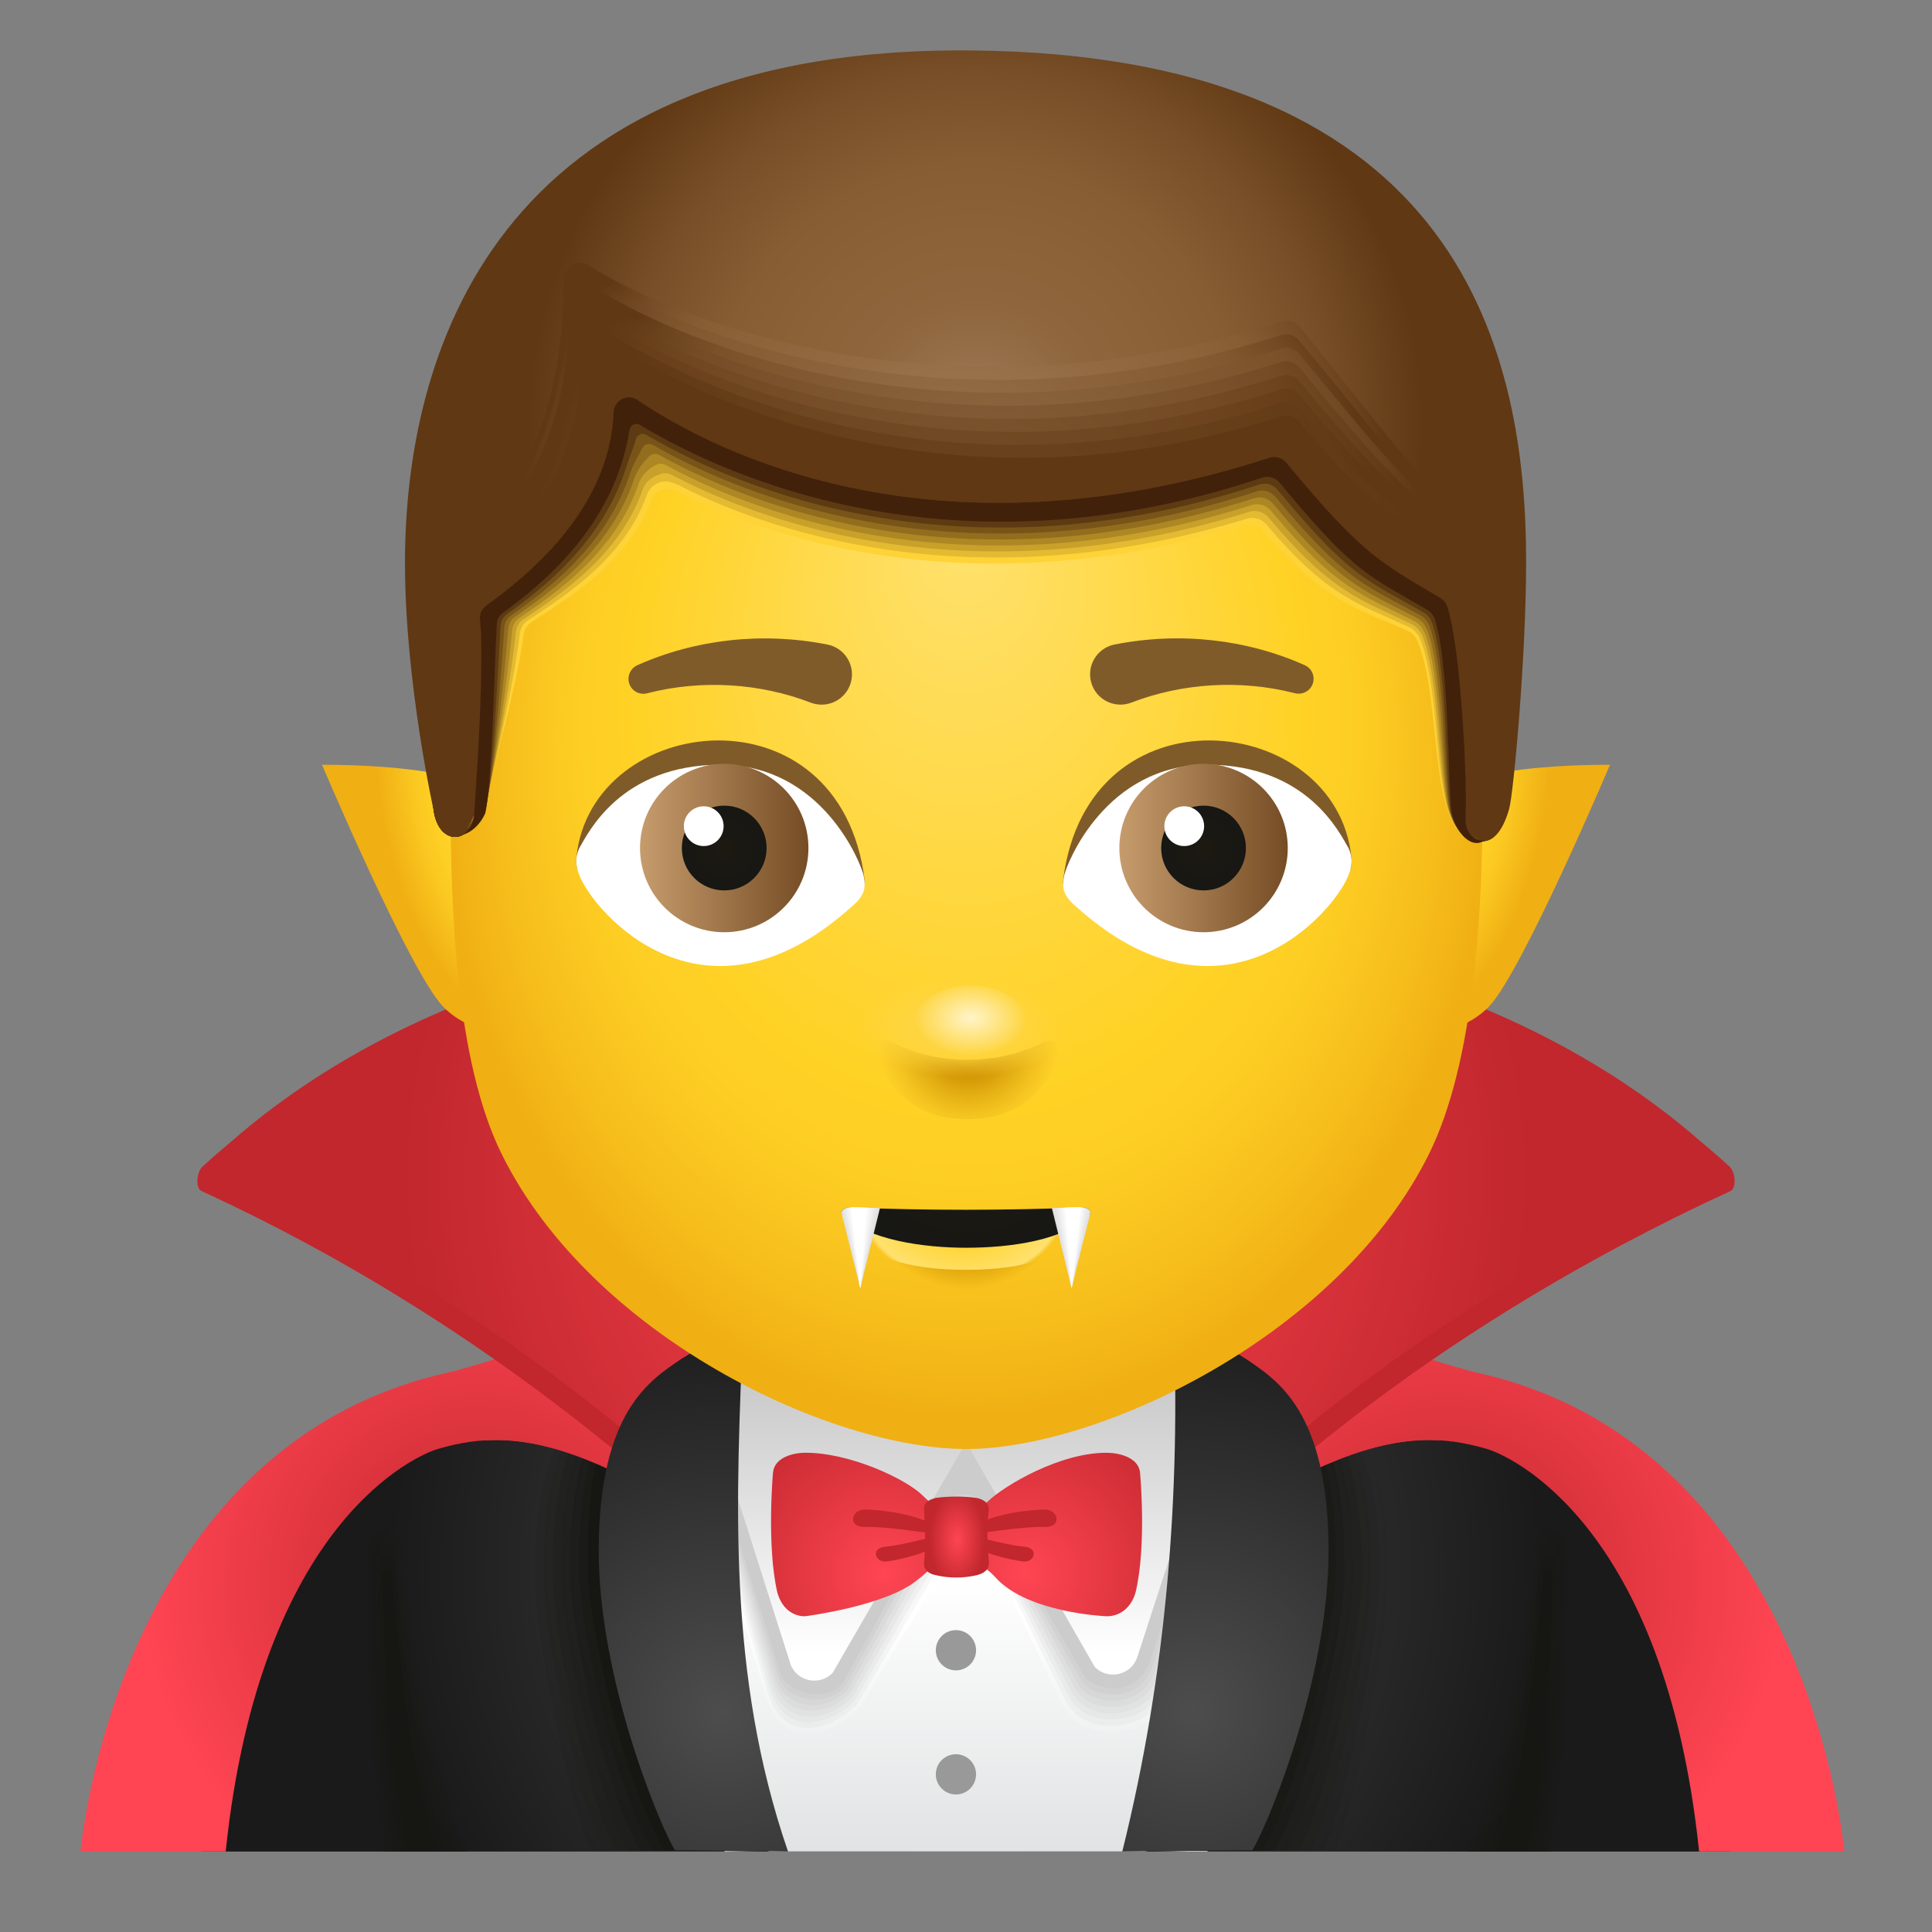 <svg xmlns="http://www.w3.org/2000/svg" viewBox="0 0 48 48"><rect x="0" y="0" width="48" height="48" fill="#808080" stroke="none"/><path fill="#424242" d="M43,46c0,0,0.054-9.133-6.089-10.749C33.774,34.426,24.018,32,24.001,32 c-0.017,0-9.774,2.426-12.91,3.251C4.947,36.867,5,46,5,46H43z"/><path fill="#424242" d="M23.458,42.25c0,0-9.083-3.281-10.271-3.656c-1.187-0.375-1.937-0.375-2.875,0.688 c-1.375,1.558-1.969,3.25-2.156,6.688c-0.813,0-2.813,0-2.813,0s0.031-5.375,3.406-8.938c0.937-1.063,2.469-1.813,4.5-0.813 S21.771,40.875,23.458,42.25z"/><path fill="#3d3d3d" d="M23.351,42.057c0,0-8.796-3.342-10.082-3.741c-1.189-0.371-2.077-0.4-3.086,0.725 c-1.384,1.55-2.112,3.491-2.299,6.929c-0.813,0-2.54,0-2.54,0s0.031-5.375,3.406-8.938c0.937-1.063,2.511-1.769,4.567-0.83 C15.487,37.192,21.664,40.682,23.351,42.057z"/><path fill="#393939" d="M23.244,41.863c0,0-8.509-3.403-9.893-3.826c-1.19-0.367-2.217-0.426-3.298,0.762 c-1.393,1.541-2.254,3.732-2.442,7.17c-0.813,0-2.268,0-2.268,0s0.031-5.375,3.406-8.938c0.937-1.063,2.556-1.729,4.634-0.848 C15.695,37.162,21.557,40.488,23.244,41.863z"/><path fill="#343434" d="M23.137,41.67c0,0-8.222-3.464-9.704-3.911c-1.191-0.362-2.357-0.451-3.509,0.799 c-1.402,1.533-2.397,3.973-2.585,7.411c-0.813,0-1.996,0-1.996,0s0.031-5.375,3.406-8.938c0.937-1.063,2.602-1.691,4.701-0.866 C15.904,37.13,21.449,40.295,23.137,41.67z"/><path fill="#2f2f2f" d="M23.03,41.476c0,0-7.935-3.525-9.515-3.996c-1.193-0.358-2.497-0.476-3.72,0.836 c-1.411,1.525-2.54,4.214-2.728,7.652c-0.813,0-1.723,0-1.723,0s0.031-5.375,3.406-8.938c0.937-1.063,2.649-1.657,4.768-0.884 C16.114,37.094,21.342,40.101,23.03,41.476z"/><path fill="#2a2a2a" d="M22.923,41.283c0,0-7.647-3.586-9.326-4.08c-1.194-0.354-2.637-0.501-3.932,0.874 c-1.42,1.517-2.683,4.455-2.871,7.893c-0.813,0-1.451,0-1.451,0s0.031-5.375,3.406-8.938c0.937-1.063,2.697-1.624,4.835-0.902 C16.325,37.055,21.235,39.908,22.923,41.283z"/><path fill="#262626" d="M22.815,41.089c0,0-7.36-3.647-9.137-4.165c-1.195-0.35-2.777-0.527-4.143,0.911 c-1.429,1.508-2.826,4.696-3.013,8.134c-0.813,0-1.179,0-1.179,0s0.031-5.375,3.406-8.938c0.937-1.063,2.745-1.594,4.902-0.92 C16.537,37.014,21.128,39.714,22.815,41.089z"/><path fill="#212121" d="M22.708,40.896c0,0-7.073-3.708-8.948-4.25c-1.196-0.346-2.917-0.552-4.354,0.948 s-2.969,4.938-3.156,8.375c-0.813,0-0.906,0-0.906,0s0.031-5.375,3.406-8.938c0.937-1.063,2.794-1.565,4.969-0.938 C16.75,36.969,21.021,39.521,22.708,40.896z"/><path fill="#424242" d="M24.438,42.25c0,0,9.083-3.281,10.271-3.656c1.187-0.375,1.937-0.375,2.875,0.688 c1.375,1.558,1.969,3.25,2.156,6.688c0.813,0,2.813,0,2.813,0s-0.031-5.375-3.406-8.938c-0.937-1.063-2.469-1.813-4.5-0.813 S26.125,40.875,24.438,42.25z"/><path fill="#3d3d3d" d="M24.545,42.057c0,0,8.796-3.342,10.082-3.741c1.189-0.371,2.077-0.4,3.086,0.725 c1.384,1.55,2.112,3.491,2.299,6.929c0.813,0,2.54,0,2.54,0s-0.031-5.375-3.406-8.938c-0.937-1.063-2.511-1.769-4.567-0.83 C32.409,37.192,26.232,40.682,24.545,42.057z"/><path fill="#393939" d="M24.652,41.863c0,0,8.509-3.403,9.893-3.826c1.19-0.367,2.217-0.426,3.298,0.762 c1.393,1.541,2.254,3.732,2.442,7.17c0.813,0,2.268,0,2.268,0s-0.031-5.375-3.406-8.938c-0.937-1.063-2.556-1.729-4.634-0.848 C32.201,37.162,26.339,40.488,24.652,41.863z"/><path fill="#343434" d="M24.759,41.67c0,0,8.222-3.464,9.704-3.911c1.191-0.362,2.357-0.451,3.509,0.799 c1.402,1.533,2.397,3.973,2.585,7.411c0.813,0,1.996,0,1.996,0s-0.031-5.375-3.406-8.938c-0.937-1.063-2.602-1.691-4.701-0.866 C31.992,37.13,26.446,40.295,24.759,41.67z"/><path fill="#2f2f2f" d="M24.866,41.476c0,0,7.935-3.525,9.515-3.996c1.193-0.358,2.497-0.476,3.72,0.836 c1.411,1.525,2.54,4.214,2.728,7.652c0.813,0,1.723,0,1.723,0s-0.031-5.375-3.406-8.938c-0.937-1.063-2.649-1.657-4.768-0.884 C31.782,37.094,26.554,40.101,24.866,41.476z"/><path fill="#2a2a2a" d="M24.973,41.283c0,0,7.647-3.586,9.326-4.08c1.194-0.354,2.637-0.501,3.932,0.874 c1.42,1.517,2.683,4.455,2.871,7.893c0.813,0,1.451,0,1.451,0s-0.031-5.375-3.406-8.938c-0.937-1.063-2.697-1.624-4.835-0.902 C31.571,37.055,26.661,39.908,24.973,41.283z"/><path fill="#262626" d="M25.08,41.089c0,0,7.36-3.647,9.137-4.165c1.195-0.35,2.777-0.527,4.143,0.911 c1.429,1.508,2.826,4.696,3.013,8.134c0.813,0,1.179,0,1.179,0s-0.031-5.375-3.406-8.938c-0.937-1.063-2.745-1.594-4.902-0.92 C31.359,37.014,26.768,39.714,25.08,41.089z"/><path fill="#212121" d="M25.188,40.896c0,0,7.073-3.708,8.948-4.25c1.196-0.346,2.917-0.552,4.354,0.948 s2.969,4.938,3.156,8.375c0.813,0,0.906,0,0.906,0s-0.031-5.375-3.406-8.938c-0.937-1.063-2.793-1.565-4.969-0.938 C31.146,36.969,26.875,39.521,25.188,40.896z"/><radialGradient id="ouNNlAtByvdxhP6kKRjN2a" cx="24" cy="39" r="14.318" gradientUnits="userSpaceOnUse"><stop offset="0" stop-color="#4d4d4d"/><stop offset=".999" stop-color="#1a1a1a"/></radialGradient><path fill="url(#ouNNlAtByvdxhP6kKRjN2a)" d="M43,46c0,0,0.054-9.133-6.089-10.749C33.774,34.426,24.018,32,24.001,32 c-0.017,0-9.774,2.426-12.91,3.251C4.947,36.867,5,46,5,46H43z"/><linearGradient id="ouNNlAtByvdxhP6kKRjN2b" x1="23.958" x2="23.958" y1="39.229" y2="49.396" gradientUnits="userSpaceOnUse"><stop offset=".002" stop-color="#fff"/><stop offset="1" stop-color="#d2d5d6"/></linearGradient><path fill="url(#ouNNlAtByvdxhP6kKRjN2b)" d="M24,32.583c-1.708,0-4.417,0.292-6.125,0.75L18,46h12l0.042-12.75 C28.458,32.875,26.125,32.583,24,32.583z"/><radialGradient id="ouNNlAtByvdxhP6kKRjN2c" cx="11.869" cy="39.304" r="8.433" gradientUnits="userSpaceOnUse"><stop offset=".001" stop-color="#c1272d"/><stop offset="1" stop-color="#ff4553"/></radialGradient><path fill="url(#ouNNlAtByvdxhP6kKRjN2c)" d="M5.607,46c0.855-8.211,4.766-9.852,5.268-10C13.1,35.344,15,36,20.39,39.659 c1.112,0.337,1.635-0.594,1.189-1.189c0,0-1.694-3.948-3.738-5.434c-0.559-0.406-0.845-0.534-1.783-0.334 c-2.414,0.513-3.432,1.054-5.014,1.419C2.861,36.008,2,46,2,46H5.607z"/><radialGradient id="ouNNlAtByvdxhP6kKRjN2d" cx="24.253" cy="38.837" r="14.622" gradientUnits="userSpaceOnUse"><stop offset="0" stop-color="#4d4d4d"/><stop offset=".999" stop-color="#1a1a1a"/></radialGradient><path fill="url(#ouNNlAtByvdxhP6kKRjN2d)" d="M9.082,38.517C9.065,40.879,9.001,43.426,9.516,46h2.109 c-0.772-2.516-1.293-4.69-1.579-7.521C9.981,37.563,9.094,37.606,9.082,38.517z"/><radialGradient id="ouNNlAtByvdxhP6kKRjN2e" cx="23.267" cy="38.98" r="13.787" gradientUnits="userSpaceOnUse"><stop offset="0" stop-color="#454545"/><stop offset=".999" stop-color="#191919"/></radialGradient><path fill="url(#ouNNlAtByvdxhP6kKRjN2e)" d="M9.14,38.612C9.134,40.967,9.095,43.459,9.603,46h1.912 c-0.762-2.485-1.231-4.63-1.513-7.426C9.946,37.749,9.148,37.794,9.14,38.612z"/><radialGradient id="ouNNlAtByvdxhP6kKRjN2f" cx="22.31" cy="39.124" r="12.984" gradientUnits="userSpaceOnUse"><stop offset="0" stop-color="#3d3d3c"/><stop offset=".999" stop-color="#191918"/></radialGradient><path fill="url(#ouNNlAtByvdxhP6kKRjN2f)" d="M9.199,38.707C9.204,41.054,9.188,43.491,9.69,46h1.715 c-0.753-2.453-1.169-4.571-1.448-7.33C9.911,37.935,9.202,37.981,9.199,38.707z"/><radialGradient id="ouNNlAtByvdxhP6kKRjN2g" cx="21.367" cy="39.267" r="12.202" gradientUnits="userSpaceOnUse"><stop offset="0" stop-color="#353534"/><stop offset=".999" stop-color="#181817"/></radialGradient><path fill="url(#ouNNlAtByvdxhP6kKRjN2g)" d="M9.257,38.801c0.016,2.34,0.025,4.723,0.52,7.199h1.518 c-0.743-2.421-1.107-4.512-1.382-7.235C9.875,38.122,9.257,38.169,9.257,38.801z"/><radialGradient id="ouNNlAtByvdxhP6kKRjN2h" cx="20.425" cy="39.41" r="11.43" gradientUnits="userSpaceOnUse"><stop offset="0" stop-color="#2e2e2c"/><stop offset=".999" stop-color="#181816"/></radialGradient><path fill="url(#ouNNlAtByvdxhP6kKRjN2h)" d="M9.316,38.896c0.027,2.333,0.06,4.661,0.548,7.104h1.321 c-0.733-2.389-1.046-4.453-1.317-7.14C9.84,38.308,9.311,38.356,9.316,38.896z"/><radialGradient id="ouNNlAtByvdxhP6kKRjN2i" cx="19.483" cy="39.554" r="10.67" gradientUnits="userSpaceOnUse"><stop offset="0" stop-color="#262624"/><stop offset=".999" stop-color="#171715"/></radialGradient><path fill="url(#ouNNlAtByvdxhP6kKRjN2i)" d="M9.374,38.991C9.413,41.316,9.469,43.589,9.951,46h1.124 c-0.723-2.357-0.984-4.393-1.252-7.045C9.805,38.494,9.365,38.544,9.374,38.991z"/><radialGradient id="ouNNlAtByvdxhP6kKRjN2j" cx="18.541" cy="39.697" r="9.926" gradientUnits="userSpaceOnUse"><stop offset="0" stop-color="#1e1e1b"/><stop offset=".999" stop-color="#171714"/></radialGradient><path fill="url(#ouNNlAtByvdxhP6kKRjN2j)" d="M9.433,39.085c0.05,2.318,0.13,4.537,0.606,6.915h0.927 c-0.714-2.326-0.922-4.334-1.186-6.95C9.77,38.681,9.42,38.732,9.433,39.085z"/><path fill="#161613" d="M9.491,39.18c0.061,2.311,0.165,4.474,0.634,6.82h0.73c-0.704-2.294-0.86-4.275-1.121-6.855 C9.735,38.867,9.474,38.919,9.491,39.18z"/><radialGradient id="ouNNlAtByvdxhP6kKRjN2k" cx="-12.214" cy="39.304" r="8.433" gradientTransform="matrix(-1 0 0 1 23.738 0)" gradientUnits="userSpaceOnUse"><stop offset=".001" stop-color="#c1272d"/><stop offset="1" stop-color="#ff4553"/></radialGradient><path fill="url(#ouNNlAtByvdxhP6kKRjN2k)" d="M42.214,46c-0.855-8.211-4.766-9.852-5.268-10c-2.225-0.656-4.125,0-9.515,3.659 c-1.112,0.337-1.635-0.594-1.189-1.189c0,0,1.694-3.948,3.738-5.434c0.559-0.406,0.845-0.534,1.783-0.334 c2.414,0.513,3.432,1.054,5.014,1.419C44.96,36.008,45.821,46,45.821,46H42.214z"/><g><linearGradient id="ouNNlAtByvdxhP6kKRjN2l" x1="24" x2="24" y1="40.301" y2="48.844" gradientUnits="userSpaceOnUse"><stop offset=".002" stop-color="#fff"/><stop offset=".212" stop-color="#f5f6f6"/><stop offset="1" stop-color="#d2d5d6"/></linearGradient><path fill="url(#ouNNlAtByvdxhP6kKRjN2l)" d="M24.644,38.683c-0.299-0.249-0.735-0.245-1.028,0.011l-2.241,3.712 c-0.5,0.531-1.844,1.313-2.344-0.25L17,35.354l14-0.146l-2.063,7.073c-0.25,0.75-1.937,1.188-2.531,0.094L24.644,38.683z"/><linearGradient id="ouNNlAtByvdxhP6kKRjN2m" x1="24" x2="24" y1="40.138" y2="48.736" gradientUnits="userSpaceOnUse"><stop offset=".002" stop-color="#f8f8f8"/><stop offset=".212" stop-color="#eff0f0"/><stop offset="1" stop-color="#d1d4d5"/></linearGradient><path fill="url(#ouNNlAtByvdxhP6kKRjN2m)" d="M24.614,38.487c-0.299-0.249-0.735-0.245-1.028,0.011l-2.274,3.823 c-0.487,0.527-1.763,1.165-2.228-0.241L17,35.158l14-0.146l-2.116,7.131c-0.263,0.763-1.842,1.119-2.397,0.134L24.614,38.487z"/><linearGradient id="ouNNlAtByvdxhP6kKRjN2n" x1="24" x2="24" y1="39.975" y2="48.63" gradientUnits="userSpaceOnUse"><stop offset=".002" stop-color="#f0f0f0"/><stop offset=".212" stop-color="#e9eaea"/><stop offset="1" stop-color="#d0d2d3"/></linearGradient><path fill="url(#ouNNlAtByvdxhP6kKRjN2n)" d="M24.585,38.291c-0.299-0.249-0.735-0.245-1.028,0.011l-2.307,3.934 c-0.473,0.522-1.683,1.018-2.112-0.232L17,34.961l14-0.146l-2.17,7.189c-0.277,0.777-1.746,1.05-2.263,0.174L24.585,38.291z"/><linearGradient id="ouNNlAtByvdxhP6kKRjN2o" x1="24" x2="24" y1="39.813" y2="48.525" gradientUnits="userSpaceOnUse"><stop offset=".002" stop-color="#e9e9e9"/><stop offset=".212" stop-color="#e3e4e4"/><stop offset="1" stop-color="#cfd1d2"/></linearGradient><path fill="url(#ouNNlAtByvdxhP6kKRjN2o)" d="M24.555,38.096c-0.299-0.249-0.735-0.245-1.028,0.011l-2.34,4.045 c-0.46,0.518-1.603,0.871-1.996-0.223L17,34.765l14-0.146l-2.223,7.247c-0.29,0.79-1.65,0.981-2.129,0.214L24.555,38.096z"/><linearGradient id="ouNNlAtByvdxhP6kKRjN2p" x1="24" x2="24" y1="39.652" y2="48.424" gradientUnits="userSpaceOnUse"><stop offset=".002" stop-color="#e2e2e2"/><stop offset=".212" stop-color="#dedede"/><stop offset="1" stop-color="#cfd0d0"/></linearGradient><path fill="url(#ouNNlAtByvdxhP6kKRjN2p)" d="M24.526,37.9c-0.299-0.249-0.735-0.245-1.028,0.011l-2.373,4.156 c-0.446,0.513-1.522,0.723-1.879-0.214L17,34.568l14-0.146l-2.277,7.305c-0.304,0.804-1.554,0.912-1.996,0.254L24.526,37.9z"/><linearGradient id="ouNNlAtByvdxhP6kKRjN2q" x1="24" x2="24" y1="39.493" y2="48.327" gradientUnits="userSpaceOnUse"><stop offset=".002" stop-color="#dbdbdb"/><stop offset=".212" stop-color="#d8d8d8"/><stop offset="1" stop-color="#cecfcf"/></linearGradient><path fill="url(#ouNNlAtByvdxhP6kKRjN2q)" d="M24.496,37.704c-0.299-0.249-0.735-0.245-1.028,0.011l-2.406,4.267 c-0.433,0.509-1.442,0.576-1.763-0.205L17,34.372l14-0.146l-2.33,7.363c-0.317,0.817-1.458,0.843-1.862,0.295L24.496,37.704z"/><linearGradient id="ouNNlAtByvdxhP6kKRjN2r" x1="24" x2="24" y1="39.336" y2="48.235" gradientUnits="userSpaceOnUse"><stop offset=".002" stop-color="#d3d3d3"/><stop offset=".212" stop-color="#d2d2d2"/><stop offset="1" stop-color="#cdcdcd"/></linearGradient><path fill="url(#ouNNlAtByvdxhP6kKRjN2r)" d="M24.467,37.508c-0.299-0.249-0.735-0.245-1.028,0.011L21,41.897 c-0.42,0.504-1.362,0.429-1.647-0.196L17,34.176l14-0.146l-2.384,7.421c-0.33,0.83-1.362,0.774-1.728,0.335L24.467,37.508z"/><path fill="#ccc" d="M24.437,37.313c-0.299-0.249-0.735-0.245-1.028,0.011l-2.472,4.489 c-0.406,0.5-1.281,0.281-1.531-0.188L17,33.979l14-0.146l-2.438,7.479c-0.344,0.844-1.266,0.706-1.594,0.375L24.437,37.313z"/></g><linearGradient id="ouNNlAtByvdxhP6kKRjN2s" x1="23.957" x2="23.976" y1="41.072" y2="31.362" gradientUnits="userSpaceOnUse"><stop offset=".002" stop-color="#fff"/><stop offset=".355" stop-color="#e3e3e3"/><stop offset="1" stop-color="#b3b3b3"/></linearGradient><path fill="url(#ouNNlAtByvdxhP6kKRjN2s)" d="M24.001,35.833l-3.314,5.729c-0.312,0.319-0.846,0.228-1.034-0.177l-2.544-7.992 l13.726-0.143l-2.585,7.938c-0.161,0.437-0.722,0.559-1.05,0.228L24.001,35.833z"/><g><radialGradient id="ouNNlAtByvdxhP6kKRjN2t" cx="23.726" cy="38.847" r="13.99" gradientUnits="userSpaceOnUse"><stop offset="0" stop-color="#4d4d4d"/><stop offset=".999" stop-color="#1a1a1a"/></radialGradient><path fill="url(#ouNNlAtByvdxhP6kKRjN2t)" d="M14.996,34.247c-1.184,0.858-1.973,2.121-1.923,4.994 c0.032,1.822,1.025,6.273,1.329,6.729c0.731,0,4.833-0.001,4.833-0.001l-2.183-12.25L14.996,34.247z"/><radialGradient id="ouNNlAtByvdxhP6kKRjN2u" cx="23.524" cy="38.821" r="13.876" gradientUnits="userSpaceOnUse"><stop offset="0" stop-color="#454545"/><stop offset=".999" stop-color="#191919"/></radialGradient><path fill="url(#ouNNlAtByvdxhP6kKRjN2u)" d="M15.195,34.202c-1.296,0.911-1.943,2.401-1.904,5.012c0.025,1.653,0.962,6.031,1.41,6.755 c0.734,0,4.508,0.004,4.508,0.004l-2.094-12.301L15.195,34.202z"/><radialGradient id="ouNNlAtByvdxhP6kKRjN2v" cx="23.322" cy="38.796" r="13.768" gradientUnits="userSpaceOnUse"><stop offset="0" stop-color="#3d3d3c"/><stop offset=".999" stop-color="#191918"/></radialGradient><path fill="url(#ouNNlAtByvdxhP6kKRjN2v)" d="M15.394,34.158c-1.409,0.964-1.914,2.681-1.884,5.031c0.019,1.484,0.899,5.79,1.491,6.78 c0.736,0,4.184,0.008,4.184,0.008L17.18,33.626L15.394,34.158z"/><radialGradient id="ouNNlAtByvdxhP6kKRjN2w" cx="23.119" cy="38.771" r="13.666" gradientUnits="userSpaceOnUse"><stop offset="0" stop-color="#353534"/><stop offset=".999" stop-color="#181817"/></radialGradient><path fill="url(#ouNNlAtByvdxhP6kKRjN2w)" d="M15.594,34.114c-1.522,1.017-1.884,2.962-1.865,5.05c0.013,1.314,0.836,5.549,1.572,6.805 c0.739,0,3.86,0.013,3.86,0.013L17.244,33.58L15.594,34.114z"/><radialGradient id="ouNNlAtByvdxhP6kKRjN2x" cx="22.917" cy="38.746" r="13.57" gradientUnits="userSpaceOnUse"><stop offset="0" stop-color="#2e2e2c"/><stop offset=".999" stop-color="#181816"/></radialGradient><path fill="url(#ouNNlAtByvdxhP6kKRjN2x)" d="M15.793,34.07c-1.635,1.07-1.855,3.242-1.845,5.069c0.006,1.145,0.772,5.307,1.653,6.83 c0.742,0,3.535,0.018,3.535,0.018l-1.828-12.452L15.793,34.07z"/><radialGradient id="ouNNlAtByvdxhP6kKRjN2y" cx="22.715" cy="38.721" r="13.479" gradientUnits="userSpaceOnUse"><stop offset="0" stop-color="#262624"/><stop offset=".999" stop-color="#171715"/></radialGradient><path fill="url(#ouNNlAtByvdxhP6kKRjN2y)" d="M15.992,34.026c-1.748,1.123-1.825,3.523-1.826,5.087c0,0.976,0.709,5.066,1.734,6.856 c0.745,0,3.211,0.022,3.211,0.022l-1.74-12.503L15.992,34.026z"/><radialGradient id="ouNNlAtByvdxhP6kKRjN2z" cx="22.513" cy="38.697" r="13.395" gradientUnits="userSpaceOnUse"><stop offset="0" stop-color="#1e1e1b"/><stop offset=".999" stop-color="#171714"/></radialGradient><path fill="url(#ouNNlAtByvdxhP6kKRjN2z)" d="M16.191,33.982c-1.861,1.176-1.795,3.803-1.806,5.106 c-0.006,0.807,0.646,4.825,1.815,6.881c0.747,0,2.887,0.027,2.887,0.027l-1.651-12.554L16.191,33.982z"/><path fill="#161613" d="M16.391,33.938c-1.974,1.229-1.766,4.083-1.786,5.125c-0.013,0.637,0.583,4.583,1.896,6.906 c0.75,0,2.562,0.031,2.562,0.031L17.5,33.396L16.391,33.938z"/></g><g><radialGradient id="ouNNlAtByvdxhP6kKRjN2A" cx="8.462" cy="38.847" r="13.99" gradientTransform="matrix(-1 0 0 1 32.305 0)" gradientUnits="userSpaceOnUse"><stop offset="0" stop-color="#4d4d4d"/><stop offset=".999" stop-color="#1a1a1a"/></radialGradient><path fill="url(#ouNNlAtByvdxhP6kKRjN2A)" d="M32.573,34.247c1.184,0.858,1.973,2.121,1.923,4.994 c-0.032,1.822-1.025,6.273-1.329,6.729c-0.731,0-4.833-0.001-4.833-0.001l2.183-12.25L32.573,34.247z"/><radialGradient id="ouNNlAtByvdxhP6kKRjN2B" cx="8.259" cy="38.821" r="13.876" gradientTransform="matrix(-1 0 0 1 32.305 0)" gradientUnits="userSpaceOnUse"><stop offset="0" stop-color="#454545"/><stop offset=".999" stop-color="#191919"/></radialGradient><path fill="url(#ouNNlAtByvdxhP6kKRjN2B)" d="M32.374,34.202c1.296,0.911,1.943,2.401,1.904,5.012c-0.025,1.653-0.962,6.031-1.41,6.755 c-0.734,0-4.508,0.004-4.508,0.004l2.094-12.301L32.374,34.202z"/><radialGradient id="ouNNlAtByvdxhP6kKRjN2C" cx="8.057" cy="38.796" r="13.768" gradientTransform="matrix(-1 0 0 1 32.305 0)" gradientUnits="userSpaceOnUse"><stop offset="0" stop-color="#3d3d3c"/><stop offset=".999" stop-color="#191918"/></radialGradient><path fill="url(#ouNNlAtByvdxhP6kKRjN2C)" d="M32.175,34.158c1.409,0.964,1.914,2.681,1.884,5.031c-0.019,1.484-0.899,5.79-1.491,6.78 c-0.736,0-4.184,0.008-4.184,0.008l2.006-12.351L32.175,34.158z"/><radialGradient id="ouNNlAtByvdxhP6kKRjN2D" cx="7.855" cy="38.771" r="13.666" gradientTransform="matrix(-1 0 0 1 32.305 0)" gradientUnits="userSpaceOnUse"><stop offset="0" stop-color="#353534"/><stop offset=".999" stop-color="#181817"/></radialGradient><path fill="url(#ouNNlAtByvdxhP6kKRjN2D)" d="M31.975,34.114c1.522,1.017,1.884,2.962,1.865,5.05c-0.013,1.314-0.836,5.549-1.572,6.805 c-0.739,0-3.86,0.013-3.86,0.013l1.917-12.402L31.975,34.114z"/><radialGradient id="ouNNlAtByvdxhP6kKRjN2E" cx="7.653" cy="38.746" r="13.57" gradientTransform="matrix(-1 0 0 1 32.305 0)" gradientUnits="userSpaceOnUse"><stop offset="0" stop-color="#2e2e2c"/><stop offset=".999" stop-color="#181816"/></radialGradient><path fill="url(#ouNNlAtByvdxhP6kKRjN2E)" d="M31.776,34.07c1.635,1.07,1.855,3.242,1.845,5.069c-0.006,1.145-0.772,5.307-1.653,6.83 c-0.742,0-3.535,0.018-3.535,0.018l1.828-12.452L31.776,34.07z"/><radialGradient id="ouNNlAtByvdxhP6kKRjN2F" cx="7.451" cy="38.721" r="13.479" gradientTransform="matrix(-1 0 0 1 32.305 0)" gradientUnits="userSpaceOnUse"><stop offset="0" stop-color="#262624"/><stop offset=".999" stop-color="#171715"/></radialGradient><path fill="url(#ouNNlAtByvdxhP6kKRjN2F)" d="M31.577,34.026c1.748,1.123,1.825,3.523,1.826,5.087c0,0.976-0.709,5.066-1.734,6.856 c-0.745,0-3.211,0.022-3.211,0.022l1.74-12.503L31.577,34.026z"/><radialGradient id="ouNNlAtByvdxhP6kKRjN2G" cx="7.249" cy="38.697" r="13.395" gradientTransform="matrix(-1 0 0 1 32.305 0)" gradientUnits="userSpaceOnUse"><stop offset="0" stop-color="#1e1e1b"/><stop offset=".999" stop-color="#171714"/></radialGradient><path fill="url(#ouNNlAtByvdxhP6kKRjN2G)" d="M31.378,33.982c1.861,1.176,1.795,3.803,1.806,5.106c0.006,0.807-0.646,4.825-1.815,6.881 c-0.747,0-2.887,0.027-2.887,0.027l1.651-12.554L31.378,33.982z"/><path fill="#161613" d="M31.178,33.938c1.974,1.229,1.766,4.083,1.786,5.125c0.013,0.637-0.583,4.583-1.896,6.906 c-0.75,0-2.562,0.031-2.562,0.031l1.562-12.604L31.178,33.938z"/></g><radialGradient id="ouNNlAtByvdxhP6kKRjN2H" cx="11.869" cy="39.304" r="8.433" gradientUnits="userSpaceOnUse"><stop offset=".001" stop-color="#c1272d"/><stop offset="1" stop-color="#ff4553"/></radialGradient><path fill="url(#ouNNlAtByvdxhP6kKRjN2H)" d="M18.289,33.408c-0.147-0.135-0.296-0.262-0.448-0.372 c-0.559-0.406-0.845-0.534-1.784-0.334c-2.202,0.468-3.247,0.957-4.613,1.317c0.207,0.589,0.422,1.175,0.619,1.767 c1.316-0.077,2.772,0.422,5.12,1.815C17.267,36.145,17.57,34.762,18.289,33.408z"/><radialGradient id="ouNNlAtByvdxhP6kKRjN2I" cx="-12.214" cy="39.304" r="8.433" gradientTransform="matrix(-1 0 0 1 23.738 0)" gradientUnits="userSpaceOnUse"><stop offset=".001" stop-color="#c1272d"/><stop offset="1" stop-color="#ff4553"/></radialGradient><path fill="url(#ouNNlAtByvdxhP6kKRjN2I)" d="M29.532,33.408c0.147-0.135,0.296-0.262,0.448-0.372c0.559-0.406,0.845-0.534,1.784-0.334 c2.202,0.468,3.247,0.957,4.613,1.317c-0.207,0.589-0.422,1.175-0.619,1.767c-1.316-0.077-2.772,0.422-5.12,1.815 C30.554,36.145,30.251,34.762,29.532,33.408z"/><path fill="#c1272d" d="M42.969,28.984c-2.317-2.169-8.389-5.916-18.969-5.495L24,23.49V23.49 c-10.58-0.421-16.652,3.326-18.969,5.495C4.877,29.129,4.859,29.516,5,29.588c3.684,1.694,7.074,3.841,10.202,6.39 C15.629,34.608,24,32,24,32s8.231,2.603,8.659,3.973c3.128-2.549,6.658-4.691,10.342-6.386 C43.141,29.516,43.124,29.129,42.969,28.984z"/><radialGradient id="ouNNlAtByvdxhP6kKRjN2J" cx="24" cy="29.212" r="14.114" gradientUnits="userSpaceOnUse"><stop offset="0" stop-color="#ff4553"/><stop offset=".999" stop-color="#c1272d"/></radialGradient><path fill="url(#ouNNlAtByvdxhP6kKRjN2J)" d="M24.001,23L24.001,23c-11.286-0.442-16.959,4.022-18.959,6.022 c3.764,1.703,7.177,3.852,10.361,6.432C15.84,34.48,19.666,32,24,32s8.02,2.475,8.458,3.449c3.184-2.58,6.737-4.724,10.501-6.427 C40.959,27.022,35.286,22.558,24.001,23z"/><radialGradient id="ouNNlAtByvdxhP6kKRjN2K" cx="17.968" cy="42.549" r="10.105" gradientUnits="userSpaceOnUse"><stop offset="0" stop-color="#4d4d4d"/><stop offset=".999" stop-color="#1a1a1a"/></radialGradient><path fill="url(#ouNNlAtByvdxhP6kKRjN2K)" d="M16.922,33.766c-0.776,0.526-2.025,1.301-2.047,4.693c-0.021,3.292,1.583,7.042,1.896,7.51 c0.75,0,2.807,0.031,2.807,0.031c-1.516-4.406-1.294-8.697-1.109-13.188L16.922,33.766z"/><radialGradient id="ouNNlAtByvdxhP6kKRjN2L" cx="160.183" cy="42.5" r="10.2" gradientTransform="matrix(-1 0 0 1 189.82 0)" gradientUnits="userSpaceOnUse"><stop offset="0" stop-color="#4d4d4d"/><stop offset=".999" stop-color="#1a1a1a"/></radialGradient><path fill="url(#ouNNlAtByvdxhP6kKRjN2L)" d="M30.961,33.766c0.776,0.526,2.025,1.301,2.047,4.693c0.021,3.292-1.583,7.042-1.896,7.51 c-0.75,0-3.229,0.031-3.229,0.031c1.099-4.422,1.455-8.884,1.271-13.375L30.961,33.766z"/><g><radialGradient id="ouNNlAtByvdxhP6kKRjN2M" cx="185.253" cy="38.837" r="14.622" gradientTransform="matrix(-1 0 0 1 209.07 0)" gradientUnits="userSpaceOnUse"><stop offset="0" stop-color="#4d4d4d"/><stop offset=".999" stop-color="#1a1a1a"/></radialGradient><path fill="url(#ouNNlAtByvdxhP6kKRjN2M)" d="M38.988,38.517c0.017,2.362,0.081,4.909-0.434,7.483h-2.109 c0.772-2.516,1.293-4.69,1.579-7.521C38.089,37.563,38.976,37.606,38.988,38.517z"/><radialGradient id="ouNNlAtByvdxhP6kKRjN2N" cx="184.268" cy="38.98" r="13.787" gradientTransform="matrix(-1 0 0 1 209.07 0)" gradientUnits="userSpaceOnUse"><stop offset="0" stop-color="#454545"/><stop offset=".999" stop-color="#191919"/></radialGradient><path fill="url(#ouNNlAtByvdxhP6kKRjN2N)" d="M38.93,38.612c0.006,2.355,0.046,4.847-0.463,7.388h-1.912 c0.762-2.485,1.231-4.63,1.513-7.426C38.124,37.749,38.922,37.794,38.93,38.612z"/><radialGradient id="ouNNlAtByvdxhP6kKRjN2O" cx="183.31" cy="39.124" r="12.984" gradientTransform="matrix(-1 0 0 1 209.07 0)" gradientUnits="userSpaceOnUse"><stop offset="0" stop-color="#3d3d3c"/><stop offset=".999" stop-color="#191918"/></radialGradient><path fill="url(#ouNNlAtByvdxhP6kKRjN2O)" d="M38.871,38.707c-0.005,2.347,0.011,4.785-0.491,7.293h-1.715 c0.753-2.453,1.169-4.571,1.448-7.33C38.159,37.935,38.868,37.981,38.871,38.707z"/><radialGradient id="ouNNlAtByvdxhP6kKRjN2P" cx="182.367" cy="39.267" r="12.202" gradientTransform="matrix(-1 0 0 1 209.07 0)" gradientUnits="userSpaceOnUse"><stop offset="0" stop-color="#353534"/><stop offset=".999" stop-color="#181817"/></radialGradient><path fill="url(#ouNNlAtByvdxhP6kKRjN2P)" d="M38.813,38.801c-0.016,2.34-0.025,4.723-0.52,7.199h-1.518 c0.743-2.421,1.107-4.512,1.382-7.235C38.194,38.122,38.813,38.169,38.813,38.801z"/><radialGradient id="ouNNlAtByvdxhP6kKRjN2Q" cx="181.425" cy="39.41" r="11.43" gradientTransform="matrix(-1 0 0 1 209.07 0)" gradientUnits="userSpaceOnUse"><stop offset="0" stop-color="#2e2e2c"/><stop offset=".999" stop-color="#181816"/></radialGradient><path fill="url(#ouNNlAtByvdxhP6kKRjN2Q)" d="M38.754,38.896c-0.027,2.333-0.06,4.661-0.548,7.104h-1.321 c0.733-2.389,1.046-4.453,1.317-7.14C38.23,38.308,38.759,38.356,38.754,38.896z"/><radialGradient id="ouNNlAtByvdxhP6kKRjN2R" cx="180.483" cy="39.554" r="10.67" gradientTransform="matrix(-1 0 0 1 209.07 0)" gradientUnits="userSpaceOnUse"><stop offset="0" stop-color="#262624"/><stop offset=".999" stop-color="#171715"/></radialGradient><path fill="url(#ouNNlAtByvdxhP6kKRjN2R)" d="M38.696,38.991c-0.039,2.326-0.095,4.599-0.577,7.009h-1.124 c0.723-2.357,0.984-4.393,1.252-7.045C38.265,38.494,38.705,38.544,38.696,38.991z"/><radialGradient id="ouNNlAtByvdxhP6kKRjN2S" cx="179.541" cy="39.697" r="9.926" gradientTransform="matrix(-1 0 0 1 209.07 0)" gradientUnits="userSpaceOnUse"><stop offset="0" stop-color="#1e1e1b"/><stop offset=".999" stop-color="#171714"/></radialGradient><path fill="url(#ouNNlAtByvdxhP6kKRjN2S)" d="M38.637,39.085c-0.05,2.318-0.13,4.537-0.606,6.915h-0.927 c0.714-2.326,0.922-4.334,1.186-6.95C38.3,38.681,38.65,38.732,38.637,39.085z"/><path fill="#161613" d="M38.579,39.18c-0.061,2.311-0.165,4.474-0.634,6.82h-0.73c0.704-2.294,0.86-4.275,1.121-6.855 C38.335,38.867,38.596,38.919,38.579,39.18z"/></g><g><radialGradient id="ouNNlAtByvdxhP6kKRjN2T" cx="19.926" cy="39.093" r="4.786" gradientTransform="matrix(.972 0 0 1 2.591 0)" gradientUnits="userSpaceOnUse"><stop offset="0" stop-color="#ff4553"/><stop offset=".999" stop-color="#c1272d"/></radialGradient><path fill="url(#ouNNlAtByvdxhP6kKRjN2T)" d="M19.204,36.597c0,0-0.16,1.802,0.107,2.962c0.178,0.641,0.697,0.596,0.697,0.596 s1.914-0.244,2.723-0.855c0.454-0.342,0.508-0.489,0.508-0.489l0.169-1.267c0,0-0.182-0.09-0.494-0.397 c-0.414-0.407-1.815-1.064-2.924-1.054C19.722,36.096,19.234,36.2,19.204,36.597z"/><path fill="#c1272d" d="M21.484,37.505c0,0,1.051,0,1.809,0.419s0.038,0.199,0.038,0.199s-1.364-0.209-1.828-0.188 S21.153,37.495,21.484,37.505z"/><path fill="#c1272d" d="M22.027,38.793c0,0,0.896-0.102,1.508-0.533c0.612-0.43,0.016-0.173,0.016-0.173 s-1.145,0.311-1.542,0.339S21.746,38.834,22.027,38.793z"/><radialGradient id="ouNNlAtByvdxhP6kKRjN2U" cx="167.704" cy="39.093" r="4.832" gradientTransform="matrix(-1.013 0 0 1 195.343 0)" gradientUnits="userSpaceOnUse"><stop offset="0" stop-color="#ff4553"/><stop offset=".999" stop-color="#c1272d"/></radialGradient><path fill="url(#ouNNlAtByvdxhP6kKRjN2U)" d="M28.325,36.597c0,0,0.167,1.802-0.111,2.962c-0.186,0.641-0.727,0.596-0.727,0.596 s-1.957-0.076-2.752-0.962c-0.393-0.438-0.765-0.397-0.765-0.397l-0.093-1.491c0,0,0.341,0.302,0.667-0.005 c0.432-0.407,1.805-1.216,2.961-1.206C27.785,36.096,28.294,36.2,28.325,36.597z"/><path fill="#c1272d" d="M25.959,37.505c0,0-1.051,0-1.809,0.419c-0.758,0.419-0.038,0.199-0.038,0.199 s1.364-0.209,1.828-0.188S26.291,37.495,25.959,37.505z"/><path fill="#c1272d" d="M25.416,38.793c0,0-0.896-0.102-1.508-0.533c-0.612-0.43-0.016-0.173-0.016-0.173 s1.145,0.311,1.542,0.339S25.698,38.834,25.416,38.793z"/><radialGradient id="ouNNlAtByvdxhP6kKRjN2V" cx="-70.747" cy="-288.467" r="1.663" gradientTransform="matrix(.419 0 0 .742 53.425 252.281)" gradientUnits="userSpaceOnUse"><stop offset="0" stop-color="#ff4553"/><stop offset=".999" stop-color="#c1272d"/></radialGradient><path fill="url(#ouNNlAtByvdxhP6kKRjN2V)" d="M24.272,39.134c-0.342,0.079-0.685,0.08-1.026,0c-0.138-0.026-0.303-0.112-0.287-0.297 c0.037-0.45,0.029-0.874,0-1.322c-0.012-0.186,0.103-0.248,0.288-0.299c0.334-0.045,0.674-0.046,1.02,0 c0.188,0.043,0.322,0.136,0.296,0.334c-0.059,0.441-0.026,0.802,0.005,1.256C24.582,39.002,24.44,39.091,24.272,39.134z"/></g><circle cx="23.75" cy="41" r=".5" fill="#999"/><circle cx="23.75" cy="44.083" r=".5" fill="#999"/><g><radialGradient id="ouNNlAtByvdxhP6kKRjN2W" cx="-374.147" cy="-3.202" r="2.542" gradientTransform="matrix(1.073 .175 -.481 2.165 435.447 92.803)" gradientUnits="userSpaceOnUse"><stop offset="0" stop-color="#ffe16e"/><stop offset=".461" stop-color="#ffd226"/><stop offset=".658" stop-color="#fbc921"/><stop offset=".978" stop-color="#f1b114"/><stop offset=".999" stop-color="#f0af13"/></radialGradient><path fill="url(#ouNNlAtByvdxhP6kKRjN2W)" d="M34.994,20c0,0,1.011-1,5.006-1c0,0-2.167,5.114-3,6 c-0.935,0.993-3.014,0.871-2.876,0.081C34.263,24.292,34.994,20,34.994,20z"/><radialGradient id="ouNNlAtByvdxhP6kKRjN2X" cx="-848.136" cy="-3.202" r="2.542" gradientTransform="matrix(-1.073 .175 .481 2.165 -896.203 175.64)" gradientUnits="userSpaceOnUse"><stop offset="0" stop-color="#ffe16e"/><stop offset=".461" stop-color="#ffd226"/><stop offset=".658" stop-color="#fbc921"/><stop offset=".978" stop-color="#f1b114"/><stop offset=".999" stop-color="#f0af13"/></radialGradient><path fill="url(#ouNNlAtByvdxhP6kKRjN2X)" d="M13.006,20c0,0-1.011-1-5.006-1c0,0,2.167,5.114,3,6c0.935,0.993,3.014,0.871,2.876,0.081 C13.737,24.292,13.006,20,13.006,20z"/><radialGradient id="ouNNlAtByvdxhP6kKRjN2Y" cx="183.974" cy="1128.568" r="14.627" fx="183.897" fy="1122.302" gradientTransform="matrix(.889 0 0 1.069 -139.52 -1186.746)" gradientUnits="userSpaceOnUse"><stop offset="0" stop-color="#ffe16e"/><stop offset=".629" stop-color="#ffd226"/><stop offset=".75" stop-color="#fdcd23"/><stop offset=".899" stop-color="#f6bd1b"/><stop offset=".999" stop-color="#f0af13"/></radialGradient><path fill="url(#ouNNlAtByvdxhP6kKRjN2Y)" d="M36.838,19.716c0,2.89-0.193,6.659-1.343,8.971C33.256,33.191,27.296,36,24.015,36 c-3.41,0-9.305-2.809-11.544-7.313c-1.149-2.312-1.279-6.081-1.279-8.971c0-0.635,0.017-1.234,0.051-1.803 c0.196-3.271,0.943-5.526,2.101-7.612c2.299-4.141,6.22-6.012,10.671-6.012c4.426,0,8.329,1.841,10.633,5.945 C36.031,12.695,36.838,15.43,36.838,19.716z"/><g><radialGradient id="ouNNlAtByvdxhP6kKRjN2Z" cx="29.308" cy="1162.541" r="11.194" gradientTransform="matrix(.995 0 0 1 -4.918 -1152)" gradientUnits="userSpaceOnUse"><stop offset="0" stop-color="#aa8765"/><stop offset=".059" stop-color="#a17c58"/><stop offset=".165" stop-color="#956d47"/><stop offset=".28" stop-color="#8e653c"/><stop offset=".418" stop-color="#8c6239"/><stop offset=".583" stop-color="#875d34"/><stop offset=".789" stop-color="#774e27"/><stop offset=".999" stop-color="#603813"/></radialGradient><path fill="url(#ouNNlAtByvdxhP6kKRjN2Z)" d="M11.774,20.328c0,0,0.321-3.984,0.12-5.147c0.905-0.657,3.722-2.63,3.32-5.714 c1.157,0.961,7.092,5.006,16.598,1.82c2.113,2.579,2.515,2.68,4.124,3.641c0.402,1.112,0.553,4.76,0.503,5.367 s0.704,1.062,1.056-0.202c0.111-0.398,0.421-3.789,0.421-6.135c0-5-1.463-12.601-13.801-12.705 C12.14,1.152,10.062,8.979,10.062,13.979c0,3,0.725,6.215,0.725,6.215C10.925,20.951,11.611,20.984,11.774,20.328z"/><radialGradient id="ouNNlAtByvdxhP6kKRjN2aa" cx="-83.222" cy="1420.313" r="11.687" gradientTransform="matrix(.954 -.281 .279 .961 -292.917 -1375.203)" gradientUnits="userSpaceOnUse"><stop offset="0" stop-color="#aa8765"/><stop offset=".145" stop-color="#a17c57"/><stop offset=".441" stop-color="#926941"/><stop offset=".629" stop-color="#8c6239"/><stop offset=".711" stop-color="#875d34"/><stop offset=".814" stop-color="#774e27"/><stop offset=".919" stop-color="#603813"/></radialGradient><path fill="url(#ouNNlAtByvdxhP6kKRjN2aa)" d="M37.036,13.333c-0.03-0.099-0.101-0.179-0.19-0.231 c-1.459-0.859-2.662-2.693-4.568-4.989c-0.106-0.128-0.284-0.181-0.442-0.131c-8.114,2.613-14.926,0.077-17.213-1.39 C14.334,6.406,14.001,6.637,14,6.983c-0.012,4.21-1.761,6.11-3.068,6.792c-0.155,0.081-0.228,0.237-0.235,0.412 c-0.058,1.359-0.205,4.163,0.022,5.526c0.04,0.299,0.067,0.479,0.067,0.479c0.138,0.757,0.822,0.79,0.985,0.134 c0,0,0.286-3.548,0.149-4.925c-0.014-0.142,0.051-0.28,0.165-0.364c0.95-0.695,3.026-2.316,3.154-4.741 c0.017-0.324,0.362-0.521,0.63-0.341c2.024,1.362,7.501,4.056,15.652,1.417c0.158-0.051,0.338,0.002,0.444,0.131 c1.894,2.294,2.352,2.48,3.798,3.338c0.088,0.052,0.161,0.133,0.19,0.232c0.366,1.255,0.503,4.638,0.455,5.22 c-0.05,0.607,0.703,1.062,1.055-0.202c0.014-0.051,0.035-0.153,0.06-0.295C37.696,18.917,37.413,14.59,37.036,13.333z"/><radialGradient id="ouNNlAtByvdxhP6kKRjN2ab" cx="-84.034" cy="1420.233" r="11.572" gradientTransform="matrix(.955 -.281 .279 .961 -292.454 -1375.202)" gradientUnits="userSpaceOnUse"><stop offset="0" stop-color="#9f7c59"/><stop offset=".081" stop-color="#9b7652"/><stop offset=".416" stop-color="#8c633c"/><stop offset=".629" stop-color="#865c34"/><stop offset=".719" stop-color="#81572f"/><stop offset=".831" stop-color="#714822"/><stop offset=".919" stop-color="#603813"/></radialGradient><path fill="url(#ouNNlAtByvdxhP6kKRjN2ab)" d="M14.071,7.255c0.021,3.627-1.444,5.555-2.683,6.386c-0.151,0.101-0.29,0.203-0.411,0.289 c-0.129,0.092-0.192,0.244-0.196,0.418c-0.028,1.131-0.12,3.172-0.059,4.418c0.002,0.364-0.011,0.671-0.01,0.902 c0.003,0.02,0.006,0.041,0.009,0.06c0.039,0.291,0.065,0.467,0.065,0.467c0.138,0.757,0.822,0.79,0.985,0.134 c0,0,0.286-3.548,0.149-4.925c-0.014-0.142,0.051-0.28,0.165-0.364c0.95-0.695,3.026-2.316,3.154-4.741 c0.017-0.324,0.362-0.521,0.63-0.341c2.024,1.362,7.501,4.056,15.652,1.417c0.158-0.051,0.338,0.002,0.444,0.131 c1.894,2.294,2.352,2.48,3.798,3.338c0.088,0.052,0.161,0.133,0.19,0.232c0.366,1.255,0.503,4.638,0.455,5.22 c-0.05,0.607,0.703,1.062,1.055-0.202c0.014-0.051,0.035-0.153,0.06-0.295c-0.006-0.118-0.024-0.494-0.023-0.961 c0.003-1.478-0.243-4.386-0.547-5.401c-0.029-0.096-0.097-0.173-0.182-0.225c-0.018-0.011-0.036-0.022-0.055-0.033 c-1.438-0.87-2.555-2.454-4.441-4.725c-0.106-0.128-0.284-0.181-0.442-0.131c-8.114,2.613-14.855,0.01-17.142-1.457 C14.404,6.678,14.068,6.909,14.071,7.255z"/><radialGradient id="ouNNlAtByvdxhP6kKRjN2ac" cx="-84.895" cy="1420.144" r="11.503" gradientTransform="matrix(.955 -.281 .28 .961 -291.809 -1375.205)" gradientUnits="userSpaceOnUse"><stop offset="0" stop-color="#95704e"/><stop offset=".021" stop-color="#946f4c"/><stop offset=".392" stop-color="#855d36"/><stop offset=".629" stop-color="#7f562e"/><stop offset=".731" stop-color="#7a5129"/><stop offset=".857" stop-color="#6a421c"/><stop offset=".919" stop-color="#603813"/></radialGradient><path fill="url(#ouNNlAtByvdxhP6kKRjN2ac)" d="M14.141,7.525c0.052,3.504-1.489,5.441-2.739,6.248c-0.152,0.098-0.281,0.21-0.382,0.309 c-0.102,0.101-0.155,0.252-0.157,0.424c-0.01,1.19-0.092,3.299-0.042,4.337c-0.013,0.364-0.069,0.647-0.109,0.831 c0.003,0.022,0.007,0.044,0.01,0.065c0.038,0.283,0.063,0.454,0.063,0.454c0.138,0.757,0.822,0.79,0.985,0.134 c0,0,0.286-3.548,0.149-4.925c-0.014-0.142,0.051-0.28,0.165-0.364c0.95-0.695,3.026-2.316,3.154-4.741 c0.017-0.324,0.362-0.521,0.63-0.341c2.024,1.362,7.501,4.056,15.652,1.417c0.158-0.051,0.338,0.002,0.444,0.131 c1.894,2.294,2.352,2.48,3.798,3.338c0.088,0.052,0.161,0.133,0.19,0.232c0.366,1.255,0.503,4.638,0.455,5.22 c-0.05,0.607,0.703,1.062,1.055-0.202c0.014-0.051,0.035-0.153,0.06-0.295c-0.049-0.038-0.102-0.42-0.097-0.886 c0.015-1.329-0.237-4.319-0.553-5.375c-0.028-0.093-0.093-0.168-0.174-0.22c-0.018-0.012-0.036-0.023-0.055-0.034 c-1.442-0.868-2.479-2.219-4.369-4.494c-0.106-0.128-0.284-0.181-0.442-0.131C23.718,11.27,17.047,8.601,14.76,7.134 C14.475,6.949,14.135,7.18,14.141,7.525z"/><radialGradient id="ouNNlAtByvdxhP6kKRjN2ad" cx="-85.811" cy="1420.041" r="11.438" gradientTransform="matrix(.956 -.281 .28 .961 -291.252 -1375.21)" gradientUnits="userSpaceOnUse"><stop offset="0" stop-color="#8a6542"/><stop offset=".346" stop-color="#7f5731"/><stop offset=".629" stop-color="#795029"/><stop offset=".745" stop-color="#744b24"/><stop offset=".888" stop-color="#643c17"/><stop offset=".919" stop-color="#603813"/></radialGradient><path fill="url(#ouNNlAtByvdxhP6kKRjN2ad)" d="M14.212,7.796c0.092,3.381-1.533,5.328-2.794,6.109c-0.152,0.095-0.273,0.217-0.353,0.33 c-0.076,0.109-0.119,0.259-0.118,0.43c0.01,1.249-0.065,3.426-0.024,4.257c-0.028,0.363-0.127,0.622-0.208,0.76 c0.003,0.024,0.007,0.047,0.01,0.07c0.037,0.276,0.062,0.441,0.062,0.441c0.138,0.757,0.822,0.79,0.985,0.134 c0,0,0.286-3.548,0.149-4.925c-0.014-0.142,0.051-0.28,0.165-0.364c0.95-0.695,3.026-2.316,3.154-4.741 c0.017-0.324,0.362-0.521,0.63-0.341c2.024,1.362,7.501,4.056,15.652,1.417c0.158-0.051,0.338,0.002,0.444,0.131 c1.894,2.294,2.352,2.48,3.798,3.338c0.088,0.052,0.161,0.133,0.19,0.232c0.366,1.255,0.503,4.638,0.455,5.22 c-0.05,0.607,0.703,1.062,1.055-0.202c0.014-0.051,0.035-0.153,0.06-0.295c-0.093,0.041-0.181-0.347-0.171-0.811 c0.025-1.179-0.232-4.252-0.56-5.348c-0.027-0.09-0.089-0.163-0.166-0.215c-0.018-0.012-0.036-0.024-0.055-0.035 c-1.445-0.866-2.403-1.984-4.296-4.263c-0.106-0.128-0.284-0.181-0.442-0.131c-8.114,2.613-14.714-0.123-17.001-1.59 C14.545,7.22,14.202,7.451,14.212,7.796z"/><radialGradient id="ouNNlAtByvdxhP6kKRjN2ae" cx="-86.725" cy="1419.939" r="11.374" gradientTransform="matrix(.957 -.281 .28 .961 -290.695 -1375.215)" gradientUnits="userSpaceOnUse"><stop offset="0" stop-color="#805a36"/><stop offset=".285" stop-color="#79512b"/><stop offset=".629" stop-color="#734a23"/><stop offset=".765" stop-color="#6e451e"/><stop offset=".919" stop-color="#603813"/></radialGradient><path fill="url(#ouNNlAtByvdxhP6kKRjN2ae)" d="M14.282,8.067c0.123,3.257-1.577,5.214-2.85,5.971c-0.153,0.091-0.266,0.222-0.323,0.351 c-0.051,0.115-0.082,0.267-0.079,0.436c0.03,1.308-0.038,3.554-0.007,4.177c-0.044,0.363-0.185,0.598-0.307,0.689 c0.004,0.026,0.007,0.051,0.011,0.075c0.036,0.268,0.06,0.429,0.06,0.429c0.138,0.757,0.822,0.79,0.985,0.134 c0,0,0.286-3.548,0.149-4.925c-0.014-0.142,0.051-0.28,0.165-0.364c0.95-0.695,3.026-2.316,3.154-4.741 c0.017-0.324,0.362-0.521,0.63-0.341c2.024,1.362,7.501,4.056,15.652,1.417c0.158-0.051,0.338,0.002,0.444,0.131 c1.894,2.294,2.352,2.48,3.798,3.338c0.088,0.052,0.161,0.133,0.19,0.232c0.366,1.255,0.503,4.638,0.455,5.22 c-0.05,0.607,0.703,1.062,1.055-0.202c0.014-0.051,0.035-0.153,0.06-0.295c-0.137,0.121-0.26-0.274-0.244-0.736 c0.034-1.03-0.227-4.185-0.567-5.321c-0.026-0.086-0.085-0.158-0.159-0.209c-0.018-0.012-0.036-0.024-0.055-0.035 c-1.449-0.864-2.327-1.749-4.223-4.032c-0.106-0.128-0.284-0.181-0.442-0.131C23.72,11.948,17.19,9.146,14.903,7.678 C14.616,7.491,14.269,7.722,14.282,8.067z"/><radialGradient id="ouNNlAtByvdxhP6kKRjN2af" cx="-87.587" cy="1419.852" r="11.311" gradientTransform="matrix(.958 -.281 .28 .961 -290.05 -1375.22)" gradientUnits="userSpaceOnUse"><stop offset="0" stop-color="#754f2a"/><stop offset=".151" stop-color="#724b26"/><stop offset=".629" stop-color="#6d441e"/><stop offset=".8" stop-color="#683f19"/><stop offset=".919" stop-color="#603813"/></radialGradient><path fill="url(#ouNNlAtByvdxhP6kKRjN2af)" d="M14.352,8.338c0.154,3.134-1.622,5.101-2.906,5.833c-0.154,0.088-0.26,0.227-0.294,0.371 c-0.028,0.122-0.046,0.274-0.039,0.442c0.052,1.367-0.01,3.681,0.01,4.097c-0.059,0.363-0.242,0.573-0.406,0.619 c0.004,0.027,0.008,0.054,0.011,0.079c0.035,0.26,0.058,0.416,0.058,0.416c0.138,0.757,0.822,0.79,0.985,0.134 c0,0,0.286-3.548,0.149-4.925c-0.014-0.142,0.051-0.28,0.165-0.364c0.95-0.695,3.026-2.316,3.154-4.741 c0.017-0.324,0.362-0.521,0.63-0.341c2.024,1.362,7.501,4.056,15.652,1.417c0.158-0.051,0.338,0.002,0.444,0.131 c1.894,2.294,2.352,2.48,3.798,3.338c0.088,0.052,0.161,0.133,0.19,0.232c0.366,1.255,0.503,4.638,0.455,5.22 c-0.05,0.607,0.703,1.062,1.055-0.202c0.014-0.051,0.035-0.153,0.06-0.295c-0.181,0.2-0.339-0.201-0.318-0.661 c0.04-0.881-0.222-4.118-0.574-5.294c-0.025-0.083-0.081-0.153-0.151-0.204c-0.018-0.013-0.036-0.025-0.055-0.036 c-1.452-0.862-2.251-1.514-4.151-3.801c-0.106-0.128-0.284-0.181-0.442-0.131c-8.114,2.613-14.574-0.256-16.861-1.723 C14.686,7.761,14.336,7.993,14.352,8.338z"/><radialGradient id="ouNNlAtByvdxhP6kKRjN2ag" cx="-88.417" cy="1419.774" r="11.248" gradientTransform="matrix(.959 -.281 .281 .961 -289.59 -1375.225)" gradientUnits="userSpaceOnUse"><stop offset="0" stop-color="#6b431f"/><stop offset=".629" stop-color="#663e18"/><stop offset=".9" stop-color="#613914"/><stop offset=".919" stop-color="#603813"/></radialGradient><path fill="url(#ouNNlAtByvdxhP6kKRjN2ag)" d="M14.423,8.609c0.179,3.011-1.666,4.987-2.962,5.694 c-0.154,0.084-0.257,0.232-0.265,0.392c-0.006,0.128-0.009,0.281,0,0.447c0.075,1.426,0.017,3.809,0.027,4.017 c-0.075,0.363-0.3,0.549-0.505,0.548c0.004,0.029,0.008,0.057,0.012,0.084c0.034,0.253,0.056,0.403,0.056,0.403 c0.138,0.757,0.822,0.79,0.985,0.134c0,0,0.286-3.548,0.149-4.925c-0.014-0.142,0.051-0.28,0.165-0.364 c0.95-0.695,3.026-2.316,3.154-4.741c0.017-0.324,0.362-0.521,0.63-0.341c2.024,1.362,7.501,4.056,15.652,1.417 c0.158-0.051,0.338,0.002,0.444,0.131c1.894,2.294,2.352,2.48,3.798,3.338c0.088,0.052,0.161,0.133,0.19,0.232 c0.366,1.255,0.503,4.638,0.455,5.22c-0.05,0.607,0.703,1.062,1.055-0.202c0.014-0.051,0.035-0.153,0.06-0.295 c-0.225,0.28-0.42-0.128-0.392-0.586c0.045-0.731-0.216-4.051-0.581-5.268c-0.024-0.08-0.077-0.148-0.143-0.198 c-0.017-0.013-0.036-0.026-0.055-0.037c-1.456-0.861-2.175-1.279-4.078-3.57c-0.106-0.128-0.284-0.181-0.442-0.131 c-8.114,2.613-14.503-0.322-16.79-1.79C14.756,8.032,14.401,8.264,14.423,8.609z"/><path fill="#603813" d="M37.061,19.286c0.048-0.582-0.211-3.984-0.587-5.241c-0.03-0.099-0.101-0.179-0.19-0.231 c-1.459-0.859-2.099-1.044-4.005-3.34c-0.106-0.128-0.284-0.181-0.442-0.131c-8.114,2.613-14.433-0.389-16.72-1.856 c-0.289-0.186-0.648,0.046-0.623,0.391c0.211,2.888-1.71,4.874-3.017,5.556c-0.155,0.081-0.255,0.238-0.235,0.412 c0.151,1.364,0.083,4.389,0.083,4.389c-0.09,0.362-0.358,0.525-0.604,0.477c0.04,0.299,0.067,0.479,0.067,0.479 c0.138,0.757,0.822,0.79,0.985,0.134c0,0,0.286-3.548,0.149-4.925c-0.014-0.142,0.051-0.28,0.165-0.364 c0.95-0.695,3.026-2.316,3.154-4.741c0.017-0.324,0.362-0.521,0.63-0.341c2.024,1.362,7.501,4.056,15.652,1.417 c0.158-0.051,0.338,0.002,0.444,0.131c1.894,2.294,2.352,2.48,3.798,3.338c0.088,0.052,0.161,0.133,0.19,0.232 c0.366,1.255,0.503,4.638,0.455,5.22c-0.05,0.607,0.703,1.062,1.055-0.202c0.014-0.051,0.035-0.153,0.06-0.295 C37.258,20.157,37.023,19.743,37.061,19.286z"/><g><path fill="#fed337" d="M35.476,14.77c-1.437-0.855-1.739-0.982-3.607-3.249c-0.12-0.145-0.288-0.094-0.466-0.036 c-8,2.584-13.177,0.134-15.193-1.18c-0.289-0.188-0.686-0.004-0.71,0.342c-0.158,2.297-2.163,3.586-3.122,4.24 c-0.144,0.098-0.212,0.265-0.196,0.439c0.11,1.216-0.226,4.763-0.345,4.823c0.213-0.051,1.03-3.226,1.171-4.358 c0.017-0.139,0.082-0.261,0.198-0.337c0.886-0.583,2.399-1.465,2.965-3.016c0.094-0.258,0.391-0.373,0.633-0.245 c1.827,0.963,6.988,3.008,14.117,0.864c0.175-0.053,0.368,0.007,0.486,0.147c1.502,1.773,2.383,1.94,3.553,2.462 c0.103,0.046,0.193,0.13,0.24,0.232c0.61,1.315,0.305,4.539,1.245,4.854c-0.409-0.65-0.185-4.419-0.771-5.761 C35.635,14.897,35.56,14.82,35.476,14.77z"/><path fill="#e3ba31" d="M15.463,10.59c-0.15,2.313-2.158,3.649-3.119,4.312c-0.023,0.016-0.044,0.033-0.063,0.051 c-0.102,0.097-0.15,0.237-0.136,0.383c0.094,1.003-0.113,3.625-0.236,4.473c-0.039,0.249-0.084,0.403-0.123,0.423 c0.082-0.02,0.203-0.258,0.324-0.616c0.302-0.953,0.707-3.006,0.804-3.867c0.016-0.135,0.078-0.254,0.191-0.329 c0.877-0.586,2.393-1.514,2.964-3.12c0.092-0.258,0.352-0.384,0.569-0.324c0.063,0.017,0.147,0.037,0.232,0.081 c1.939,0.997,7.085,2.983,14.114,0.828c0.14-0.043,0.294-0.011,0.407,0.077c0.03,0.023,0.058,0.05,0.083,0.079 c1.497,1.773,2.291,1.968,3.439,2.496c0.046,0.021,0.092,0.044,0.137,0.069c0.032,0.017,0.062,0.039,0.089,0.063 c0.057,0.051,0.105,0.114,0.135,0.187c0.41,0.97,0.388,2.957,0.634,4.02c0.109,0.47,0.308,0.848,0.6,0.893 c-0.112-0.112-0.192-0.388-0.227-0.747c-0.124-1.246-0.116-3.951-0.565-5.022c-0.038-0.091-0.112-0.168-0.197-0.218 c-1.439-0.856-1.763-0.991-3.635-3.263c-0.117-0.142-0.286-0.106-0.461-0.049c-8.028,2.595-13.25,0.103-15.264-1.216 C15.873,10.066,15.485,10.249,15.463,10.59z"/><path fill="#c8a02a" d="M15.426,10.534c-0.142,2.328-2.152,3.712-3.116,4.385c-0.022,0.016-0.043,0.032-0.063,0.05 c-0.104,0.095-0.153,0.234-0.139,0.379c0.1,1.04-0.12,3.842-0.222,4.548c-0.042,0.243-0.098,0.395-0.152,0.422 c0.106-0.025,0.246-0.258,0.366-0.605c0.279-0.911,0.624-3.107,0.717-4.005c0.014-0.131,0.075-0.248,0.184-0.321 c0.867-0.588,2.387-1.562,2.964-3.224c0.09-0.257,0.326-0.353,0.505-0.403c0.055-0.015,0.147-0.002,0.236,0.045 c1.876,0.992,7.132,3.157,14.339,0.908c0.143-0.044,0.299-0.009,0.412,0.086c0.029,0.024,0.056,0.051,0.081,0.081 c1.551,1.845,2.27,2.015,3.465,2.592c0.047,0.023,0.092,0.048,0.136,0.076c0.031,0.02,0.059,0.044,0.084,0.071 c0.051,0.054,0.095,0.121,0.124,0.196c0.39,1.014,0.37,3.117,0.586,4.105c0.101,0.463,0.33,0.87,0.636,0.867 c-0.138-0.088-0.239-0.365-0.267-0.72c-0.088-1.136-0.111-3.974-0.546-5.056c-0.037-0.092-0.11-0.169-0.195-0.219 c-1.441-0.856-1.787-1-3.664-3.277c-0.115-0.139-0.284-0.117-0.455-0.062c-8.055,2.605-13.323,0.073-15.335-1.253 C15.826,10.016,15.447,10.198,15.426,10.534z"/><path fill="#ad8724" d="M15.39,10.478c-0.134,2.344-2.147,3.775-3.114,4.457c-0.022,0.016-0.043,0.032-0.063,0.049 c-0.106,0.093-0.156,0.231-0.142,0.375c0.107,1.076-0.126,4.058-0.208,4.623c-0.044,0.238-0.111,0.386-0.18,0.421 c0.13-0.031,0.289-0.259,0.409-0.593c0.255-0.868,0.543-3.207,0.631-4.142c0.012-0.128,0.072-0.241,0.177-0.313 c0.858-0.59,2.38-1.611,2.963-3.327c0.088-0.256,0.293-0.412,0.441-0.482c0.053-0.025,0.148-0.041,0.24,0.01 c1.814,0.986,7.18,3.331,14.564,0.989c0.145-0.046,0.306-0.007,0.416,0.094c0.028,0.026,0.055,0.053,0.08,0.083 c1.606,1.916,2.249,2.059,3.49,2.687c0.047,0.024,0.093,0.052,0.134,0.084c0.029,0.023,0.056,0.049,0.078,0.078 c0.045,0.058,0.085,0.128,0.113,0.206c0.37,1.059,0.351,3.276,0.539,4.189c0.093,0.455,0.353,0.893,0.672,0.841 c-0.163-0.064-0.288-0.342-0.307-0.694c-0.055-1.025-0.107-3.996-0.528-5.09c-0.036-0.093-0.109-0.17-0.194-0.22 c-1.443-0.857-1.811-1.009-3.693-3.291c-0.112-0.136-0.283-0.129-0.45-0.075c-8.083,2.615-13.396,0.043-15.406-1.289 C15.778,9.966,15.409,10.147,15.39,10.478z"/><path fill="#936d1e" d="M15.353,10.421c-0.126,2.359-2.141,3.838-3.111,4.53c-0.022,0.016-0.043,0.032-0.063,0.048 c-0.108,0.09-0.16,0.227-0.145,0.371c0.113,1.113-0.132,4.274-0.194,4.698c-0.046,0.232-0.125,0.377-0.209,0.419 c0.154-0.037,0.332-0.259,0.452-0.581c0.232-0.826,0.462-3.308,0.544-4.279c0.011-0.124,0.068-0.234,0.17-0.305 c0.849-0.593,2.374-1.66,2.962-3.431c0.085-0.255,0.262-0.441,0.377-0.56c0.048-0.05,0.148-0.08,0.245-0.026 c1.753,0.978,7.228,3.506,14.789,1.07c0.147-0.047,0.312-0.005,0.421,0.102c0.027,0.027,0.054,0.055,0.078,0.085 c1.66,1.987,2.228,2.103,3.515,2.783c0.048,0.025,0.093,0.056,0.132,0.092c0.028,0.025,0.053,0.055,0.073,0.086 c0.04,0.062,0.076,0.135,0.102,0.216c0.35,1.103,0.331,3.435,0.491,4.274c0.085,0.448,0.375,0.915,0.708,0.815 c-0.189-0.039-0.337-0.318-0.346-0.668c-0.024-0.914-0.102-4.019-0.509-5.124c-0.034-0.093-0.107-0.171-0.192-0.221 c-1.445-0.858-1.835-1.018-3.722-3.305c-0.11-0.133-0.281-0.141-0.445-0.088c-8.11,2.623-13.468,0.011-15.476-1.327 C15.73,9.916,15.371,10.096,15.353,10.421z"/><path fill="#785418" d="M15.316,10.365c-0.118,2.375-2.136,3.902-3.109,4.603c-0.022,0.016-0.043,0.032-0.063,0.048 c-0.11,0.088-0.163,0.224-0.148,0.367c0.12,1.149-0.138,4.49-0.179,4.773c-0.049,0.227-0.139,0.368-0.237,0.418 c0.178-0.043,0.375-0.26,0.494-0.57c0.209-0.784,0.382-3.409,0.458-4.416c0.009-0.121,0.065-0.228,0.164-0.297 c0.84-0.595,2.368-1.708,2.961-3.535c0.083-0.254,0.225-0.47,0.313-0.639c0.04-0.076,0.148-0.119,0.249-0.062 c1.693,0.969,7.276,3.68,15.014,1.151c0.15-0.049,0.318-0.003,0.425,0.11c0.027,0.028,0.052,0.057,0.077,0.086 c1.714,2.058,2.208,2.145,3.541,2.878c0.048,0.026,0.093,0.06,0.131,0.099c0.027,0.028,0.05,0.06,0.068,0.094 c0.035,0.066,0.066,0.141,0.09,0.225c0.33,1.147,0.31,3.595,0.443,4.359c0.077,0.441,0.398,0.937,0.745,0.789 c-0.215-0.015-0.387-0.294-0.386-0.641c0.003-0.803-0.098-4.041-0.491-5.157c-0.033-0.094-0.105-0.172-0.19-0.222 c-1.447-0.859-1.859-1.027-3.751-3.32c-0.107-0.13-0.279-0.152-0.44-0.101c-8.139,2.635-13.542-0.017-15.548-1.361 C15.683,9.865,15.333,10.045,15.316,10.365z"/><path fill="#5d3a11" d="M15.28,10.309c-0.11,2.391-2.13,3.965-3.106,4.675c-0.022,0.016-0.042,0.031-0.063,0.047 c-0.112,0.086-0.166,0.221-0.151,0.363c0.126,1.185-0.145,4.706-0.165,4.848c-0.051,0.222-0.152,0.359-0.266,0.416 c0.202-0.049,0.418-0.26,0.537-0.558c0.185-0.742,0.305-3.509,0.372-4.553c0.008-0.117,0.062-0.221,0.157-0.289 c0.831-0.598,2.362-1.757,2.96-3.639c0.081-0.254,0.184-0.496,0.249-0.718c0.03-0.101,0.149-0.159,0.253-0.097 c1.634,0.959,7.324,3.854,15.238,1.231c0.152-0.05,0.324-0.002,0.43,0.118c0.026,0.029,0.051,0.059,0.076,0.088 c1.769,2.129,2.19,2.186,3.566,2.974c0.049,0.028,0.093,0.064,0.129,0.107c0.026,0.031,0.047,0.065,0.063,0.102 c0.03,0.069,0.057,0.148,0.079,0.235c0.31,1.191,0.288,3.755,0.395,4.443c0.067,0.433,0.42,0.96,0.781,0.763 c-0.24,0.009-0.439-0.271-0.426-0.615c0.027-0.692-0.093-4.064-0.473-5.191c-0.032-0.095-0.103-0.173-0.188-0.223 c-1.449-0.86-1.883-1.036-3.78-3.334c-0.105-0.127-0.278-0.164-0.434-0.114c-8.167,2.645-13.615-0.048-15.619-1.397 C15.635,9.815,15.294,9.994,15.28,10.309z"/><path fill="#42210b" d="M36.411,20.295c0.048-0.582-0.088-4.086-0.454-5.225c-0.031-0.095-0.101-0.174-0.187-0.224 c-1.451-0.861-1.907-1.045-3.808-3.348c-0.103-0.124-0.276-0.176-0.429-0.126c-8.195,2.655-13.688-0.078-15.69-1.433 c-0.256-0.173-0.587,0.005-0.6,0.315c-0.104,2.459-2.214,4.098-3.166,4.794c-0.114,0.083-0.17,0.218-0.154,0.359 c0.132,1.222-0.151,4.922-0.151,4.922c-0.054,0.216-0.166,0.35-0.294,0.415c0.227-0.054,0.461-0.261,0.58-0.546 c0.162-0.699,0.225-3.61,0.285-4.69c0.006-0.114,0.058-0.214,0.15-0.281c0.929-0.678,2.769-2.131,3.145-4.539 c0.02-0.125,0.149-0.198,0.258-0.133c1.575,0.947,7.371,4.029,15.463,1.312c0.154-0.052,0.331,0,0.434,0.126 c1.888,2.29,2.224,2.308,3.666,3.159c0.084,0.05,0.154,0.131,0.186,0.224c0.362,1.081,0.328,4.115,0.416,4.772 c0.057,0.426,0.443,0.982,0.817,0.736C36.61,20.918,36.382,20.637,36.411,20.295z"/></g></g><g><path fill="#805b2a" d="M14.322,21.29c-0.023,0.367,0.055,0.336,0.196,0.519c0,0,1.594,2.204,6.402,0.695 c0.348-0.124,0.598-0.36,0.562-0.644C20.866,16.978,14.699,17.695,14.322,21.29z"/><path fill="#fff" d="M14.393,21.07c-0.12,0.258-0.082,0.464,0,0.672c0.343,0.906,3.095,4.131,6.809,0.745 c0.277-0.239,0.321-0.45,0.252-0.748C21.385,21.44,20.423,19,17.902,19C15.405,19,14.601,20.719,14.393,21.07z"/><linearGradient id="ouNNlAtByvdxhP6kKRjN2ah" x1="15.901" x2="20.085" y1="1173.069" y2="1173.069" gradientTransform="translate(0 -1152)" gradientUnits="userSpaceOnUse"><stop offset="0" stop-color="#c69c6d"/><stop offset="1" stop-color="#754c24"/></linearGradient><circle cx="17.993" cy="21.069" r="2.092" fill="url(#ouNNlAtByvdxhP6kKRjN2ah)"/><radialGradient id="ouNNlAtByvdxhP6kKRjN2ai" cx="17.993" cy="1173.069" r="1.053" gradientTransform="translate(0 -1152)" gradientUnits="userSpaceOnUse"><stop offset="0" stop-color="#1c1911"/><stop offset=".999" stop-color="#171714"/></radialGradient><circle cx="17.993" cy="21.069" r="1.053" fill="url(#ouNNlAtByvdxhP6kKRjN2ai)"/><circle cx="17.484" cy="20.526" r=".494" fill="#fff"/></g><g><path fill="#805b2a" d="M33.574,21.29c0.023,0.367-0.055,0.336-0.196,0.519c0,0-1.594,2.204-6.402,0.695 c-0.348-0.124-0.598-0.36-0.562-0.644C27.03,16.978,33.197,17.695,33.574,21.29z"/><path fill="#fff" d="M33.503,21.07c0.12,0.258,0.082,0.464,0,0.672c-0.343,0.906-3.095,4.131-6.809,0.745 c-0.277-0.239-0.321-0.45-0.252-0.748C26.511,21.44,27.473,19,29.994,19C32.49,19,33.295,20.719,33.503,21.07z"/><linearGradient id="ouNNlAtByvdxhP6kKRjN2aj" x1="209.432" x2="213.616" y1="363.068" y2="363.068" gradientTransform="matrix(1 0 0 -1 -181.622 384.137)" gradientUnits="userSpaceOnUse"><stop offset="0" stop-color="#c69c6d"/><stop offset="1" stop-color="#754c24"/></linearGradient><circle cx="29.902" cy="21.069" r="2.092" fill="url(#ouNNlAtByvdxhP6kKRjN2aj)"/><radialGradient id="ouNNlAtByvdxhP6kKRjN2ak" cx="-3094.476" cy="1173.069" r="1.053" gradientTransform="matrix(-1 0 0 1 -3064.574 -1152)" gradientUnits="userSpaceOnUse"><stop offset="0" stop-color="#1c1911"/><stop offset=".999" stop-color="#171714"/></radialGradient><circle cx="29.902" cy="21.069" r="1.053" fill="url(#ouNNlAtByvdxhP6kKRjN2ak)"/><circle cx="29.422" cy="20.526" r=".494" fill="#fff"/></g><g><path fill="#805b2a" d="M32.167,17.222c-1.366-0.349-2.812-0.246-4.06,0.234c-0.388,0.149-0.824-0.044-0.974-0.433 c-0.149-0.388,0.044-0.824,0.433-0.974c0.04-0.015,0.081-0.027,0.122-0.036l0.017-0.003c1.614-0.316,3.275-0.127,4.712,0.517 c0.187,0.083,0.27,0.302,0.187,0.489c-0.075,0.167-0.258,0.251-0.429,0.207L32.167,17.222z"/><path fill="#805b2a" d="M15.833,16.528c1.437-0.643,3.098-0.833,4.712-0.517l0.013,0.003 c0.408,0.08,0.675,0.476,0.595,0.884c-0.08,0.408-0.476,0.675-0.884,0.595c-0.042-0.008-0.087-0.021-0.126-0.036 c-1.248-0.48-2.693-0.583-4.06-0.234l-0.007,0.002c-0.198,0.051-0.4-0.069-0.45-0.267C15.581,16.78,15.672,16.6,15.833,16.528z"/></g><g><radialGradient id="ouNNlAtByvdxhP6kKRjN2al" cx="-271.15" cy="698.44" r="1.709" gradientTransform="matrix(1.37 0 0 -1.319 395.533 947.239)" gradientUnits="userSpaceOnUse"><stop offset=".245" stop-color="#cc9000"/><stop offset=".415" stop-color="#d09504" stop-opacity=".822"/><stop offset=".627" stop-color="#dca50f" stop-opacity=".599"/><stop offset=".851" stop-color="#eebd20" stop-opacity=".363"/><stop offset="1" stop-color="#fed12e" stop-opacity="0"/></radialGradient><path fill="url(#ouNNlAtByvdxhP6kKRjN2al)" d="M24.04,26.328c-0.788,0-1.429-0.2-1.825-0.417c-0.291-0.16-0.586-0.086-0.393,0.415 c0.261,0.679,0.858,1.48,2.218,1.48c1.337,0,1.936-0.773,2.204-1.445c0.206-0.516-0.091-0.568-0.344-0.449 C25.412,26.14,24.808,26.328,24.04,26.328z"/><radialGradient id="ouNNlAtByvdxhP6kKRjN2am" cx="-364.708" cy="607.871" r="1.76" gradientTransform="matrix(1.483 .036 .017 -.71 554.398 470.246)" gradientUnits="userSpaceOnUse"><stop offset=".479" stop-color="#fed53f"/><stop offset=".926" stop-color="#fed53f" stop-opacity=".141"/><stop offset="1" stop-color="#fed53f" stop-opacity="0"/></radialGradient><path fill="url(#ouNNlAtByvdxhP6kKRjN2am)" d="M26.874,25.535c-0.018,0.757-1.286,1.339-2.831,1.302 c-1.545-0.038-2.782-0.681-2.764-1.438s1.286-1.339,2.831-1.302C25.655,24.135,26.892,24.779,26.874,25.535z"/><radialGradient id="ouNNlAtByvdxhP6kKRjN2an" cx="24.117" cy="323.956" r="1.411" gradientTransform="matrix(1 0 0 -.66 0 239.1)" gradientUnits="userSpaceOnUse"><stop offset=".004" stop-color="#fff4c9"/><stop offset="1" stop-color="#fff4c9" stop-opacity="0"/></radialGradient><ellipse cx="24.117" cy="25.419" fill="url(#ouNNlAtByvdxhP6kKRjN2an)" rx="1.411" ry=".931"/></g></g><g><radialGradient id="ouNNlAtByvdxhP6kKRjN2ao" cx="-139.337" cy="1259.146" r="2.561" gradientTransform="matrix(1.111 0 0 1.309 178.816 -1619.525)" gradientUnits="userSpaceOnUse"><stop offset=".696" stop-color="#cc9000"/><stop offset="1" stop-color="#cc9000" stop-opacity="0"/></radialGradient><path fill="url(#ouNNlAtByvdxhP6kKRjN2ao)" d="M24,31.153c-2.85,0-2.946-1.638-2.946-1.638s0.07,3.276,2.946,3.276 s2.946-3.276,2.946-3.276S26.85,31.153,24,31.153z"/><radialGradient id="ouNNlAtByvdxhP6kKRjN2ap" cx="274.952" cy="1812.726" r="3.248" fx="274.95" fy="1812.848" gradientTransform="matrix(.795 0 0 .595 -194.67 -1048.645)" gradientUnits="userSpaceOnUse"><stop offset=".371" stop-color="#ffd226"/><stop offset=".948" stop-color="#ffe16e"/><stop offset="1" stop-color="#ffe16e" stop-opacity="0"/></radialGradient><path fill="url(#ouNNlAtByvdxhP6kKRjN2ap)" d="M27.094,30.023c0,0,0.039,1.526-3.094,1.526s-3.094-1.526-3.094-1.526 s0.687,0.769,3.094,0.769S27.094,30.023,27.094,30.023z"/><radialGradient id="ouNNlAtByvdxhP6kKRjN2aq" cx="191.131" cy="2174.959" r="3.162" gradientTransform="matrix(.838 0 0 .497 -136.107 -1051.417)" gradientUnits="userSpaceOnUse"><stop offset="0" stop-color="#1c1911"/><stop offset=".999" stop-color="#171714"/></radialGradient><path fill="url(#ouNNlAtByvdxhP6kKRjN2aq)" d="M21.12,30c-0.169,0-0.267,0.104-0.184,0.188C21.554,30.812,22.968,31,24,31 c1.121,0,2.446-0.188,3.064-0.812C27.147,30.104,27.049,30,26.88,30C24.975,30.073,23.055,30.078,21.12,30z"/><g><path fill="#e0e0e0" d="M27.094,30.123c0-0.065-0.087-0.123-0.214-0.123c-0.124,0.005-0.249,0.007-0.373,0.008 s-0.249,0.003-0.374,0.006l0.245,0.991l0.245,0.991l0.236-0.937L27.094,30.123C27.094,30.124,27.094,30.123,27.094,30.123z"/><path fill="#e3e3e3" d="M26.171,30.014l0.226,0.992l0.226,0.992l0.222-0.944c0,0,0.222-0.944,0.221-0.944 C27.063,30.052,26.983,30,26.868,30c-0.114,0.004-0.229,0.006-0.344,0.007c-0.059,0.001-0.118,0.001-0.177,0.002 C26.288,30.011,26.229,30.012,26.171,30.014z"/><path fill="#e7e7e7" d="M26.209,30.013l0.207,0.992l0.207,0.992l0.208-0.951c0,0,0.208-0.951,0.208-0.951 c-0.006-0.05-0.079-0.096-0.184-0.095c-0.104,0.004-0.209,0.005-0.314,0.007c-0.055,0.001-0.111,0.001-0.166,0.002 C26.319,30.01,26.264,30.012,26.209,30.013z"/><path fill="#eaeaea" d="M26.247,30.012l0.188,0.993l0.188,0.993l0.194-0.958c0,0,0.194-0.958,0.194-0.958 c-0.009-0.043-0.076-0.082-0.169-0.082c-0.095,0.003-0.19,0.005-0.285,0.006c-0.052,0.001-0.104,0.001-0.156,0.002 C26.35,30.01,26.299,30.011,26.247,30.012z"/><path fill="#eee" d="M26.285,30.012l0.169,0.993l0.169,0.993l0.18-0.964c0,0,0.18-0.964,0.18-0.964 c-0.012-0.036-0.072-0.068-0.153-0.068c-0.085,0.003-0.17,0.004-0.255,0.005c-0.048,0.001-0.097,0.001-0.145,0.002 C26.382,30.009,26.333,30.01,26.285,30.012z"/><path fill="#f1f1f1" d="M26.323,30.011l0.15,0.993l0.15,0.993l0.167-0.971c0,0,0.167-0.971,0.166-0.971 c-0.015-0.028-0.068-0.054-0.138-0.054c-0.075,0.003-0.15,0.004-0.226,0.005c-0.045,0.001-0.09,0.001-0.135,0.002 C26.413,30.009,26.368,30.01,26.323,30.011z"/><path fill="#f5f5f5" d="M26.361,30.01l0.131,0.994l0.131,0.994l0.153-0.978c0,0,0.153-0.978,0.153-0.978 c-0.017-0.021-0.064-0.04-0.123-0.04c-0.065,0.002-0.131,0.003-0.196,0.004c-0.041,0.001-0.083,0.001-0.124,0.002 C26.444,30.008,26.403,30.009,26.361,30.01z"/><path fill="#f8f8f8" d="M26.4,30.009l0.112,0.994l0.112,0.994l0.139-0.985c0,0,0.139-0.985,0.139-0.985 c-0.02-0.014-0.06-0.026-0.108-0.026c-0.055,0.002-0.111,0.002-0.166,0.003c-0.038,0-0.076,0.001-0.114,0.002 C26.475,30.007,26.437,30.008,26.4,30.009z"/><path fill="#fcfcfc" d="M26.438,30.009l0.093,0.994l0.093,0.994l0.125-0.992c0,0,0.125-0.992,0.125-0.992 c-0.023-0.006-0.056-0.012-0.093-0.012c-0.046,0.001-0.091,0.002-0.137,0.002c-0.034,0-0.069,0.001-0.103,0.001 C26.506,30.007,26.472,30.008,26.438,30.009z"/><path fill="#fff" d="M26.476,30.008l0.074,0.995l0.074,0.995l0.112-0.999l0.112-0.999 c-0.061,0.002-0.123,0.003-0.185,0.004c-0.031,0-0.062,0.001-0.093,0.001C26.537,30.006,26.507,30.007,26.476,30.008z"/></g><g><path fill="#e0e0e0" d="M21.12,30c-0.127,0-0.213,0.059-0.214,0.123c0,0-0.003,0.001-0.003,0.002l0.235,0.936l0.235,0.936 l0.245-0.992l0.245-0.992c-0.124-0.004-0.248-0.005-0.372-0.006S21.245,30.005,21.12,30z"/><path fill="#e3e3e3" d="M20.933,30.11c0,0-0.003,0.001-0.003,0.001l0.222,0.943l0.222,0.943l0.226-0.992l0.226-0.992 c-0.117-0.003-0.234-0.005-0.351-0.006c-0.098-0.001-0.197-0.003-0.296-0.006c-0.016-0.001-0.031-0.001-0.047-0.002 C21.017,30,20.937,30.052,20.933,30.11z"/><path fill="#e7e7e7" d="M20.96,30.096c0,0-0.003,0.001-0.003,0.001l0.208,0.95l0.208,0.95l0.207-0.992l0.207-0.992 c-0.11-0.003-0.22-0.004-0.33-0.006c-0.09-0.001-0.18-0.002-0.27-0.005c-0.014,0-0.029-0.001-0.043-0.002 C21.04,30.001,20.967,30.046,20.96,30.096z"/><path fill="#eaeaea" d="M20.988,30.082c0,0-0.002,0.001-0.002,0.001l0.194,0.957l0.194,0.957l0.188-0.993l0.188-0.993 c-0.103-0.003-0.206-0.004-0.31-0.005c-0.082-0.001-0.163-0.002-0.245-0.005c-0.013,0-0.026-0.001-0.039-0.001 C21.063,30.001,20.997,30.04,20.988,30.082z"/><path fill="#eee" d="M21.015,30.069c0,0-0.002,0.001-0.002,0.001l0.18,0.964l0.18,0.964l0.169-0.993l0.169-0.993 c-0.097-0.003-0.193-0.004-0.289-0.005c-0.073-0.001-0.146-0.002-0.22-0.004c-0.012,0-0.023-0.001-0.035-0.001 C21.086,30.001,21.027,30.033,21.015,30.069z"/><path fill="#f1f1f1" d="M21.042,30.055c0,0-0.001,0.001-0.002,0.001l0.167,0.971l0.167,0.971l0.15-0.993l0.15-0.993 c-0.09-0.003-0.179-0.004-0.268-0.005c-0.065-0.001-0.129-0.002-0.194-0.004c-0.01,0-0.021-0.001-0.031-0.001 C21.11,30.001,21.057,30.027,21.042,30.055z"/><path fill="#f5f5f5" d="M21.069,30.042c0,0-0.001,0-0.001,0.001l0.153,0.978l0.153,0.978l0.131-0.994l0.131-0.994 c-0.083-0.003-0.165-0.003-0.247-0.004c-0.056-0.001-0.112-0.001-0.169-0.003c-0.009,0-0.018-0.001-0.027-0.001 C21.133,30.002,21.086,30.021,21.069,30.042z"/><path fill="#f8f8f8" d="M21.096,30.028C21.096,30.028,21.095,30.028,21.096,30.028l0.138,0.985l0.139,0.985l0.112-0.994 l0.112-0.994c-0.076-0.002-0.151-0.003-0.227-0.004c-0.048-0.001-0.095-0.001-0.143-0.002c-0.008,0-0.015,0-0.023-0.001 C21.156,30.002,21.116,30.014,21.096,30.028z"/><path fill="#fcfcfc" d="M21.123,30.014C21.123,30.014,21.123,30.014,21.123,30.014l0.125,0.992l0.125,0.992l0.093-0.995 l0.093-0.995c-0.069-0.002-0.137-0.003-0.206-0.004c-0.039,0-0.079-0.001-0.118-0.002c-0.006,0-0.012,0-0.019,0 C21.179,30.002,21.146,30.008,21.123,30.014z"/><path fill="#fff" d="M21.15,30.001l0.112,0.999l0.112,0.999l0.074-0.995l0.074-0.995 c-0.062-0.002-0.124-0.003-0.185-0.003c-0.031,0-0.062-0.001-0.093-0.001C21.212,30.003,21.181,30.002,21.15,30.001z"/></g></g></svg>